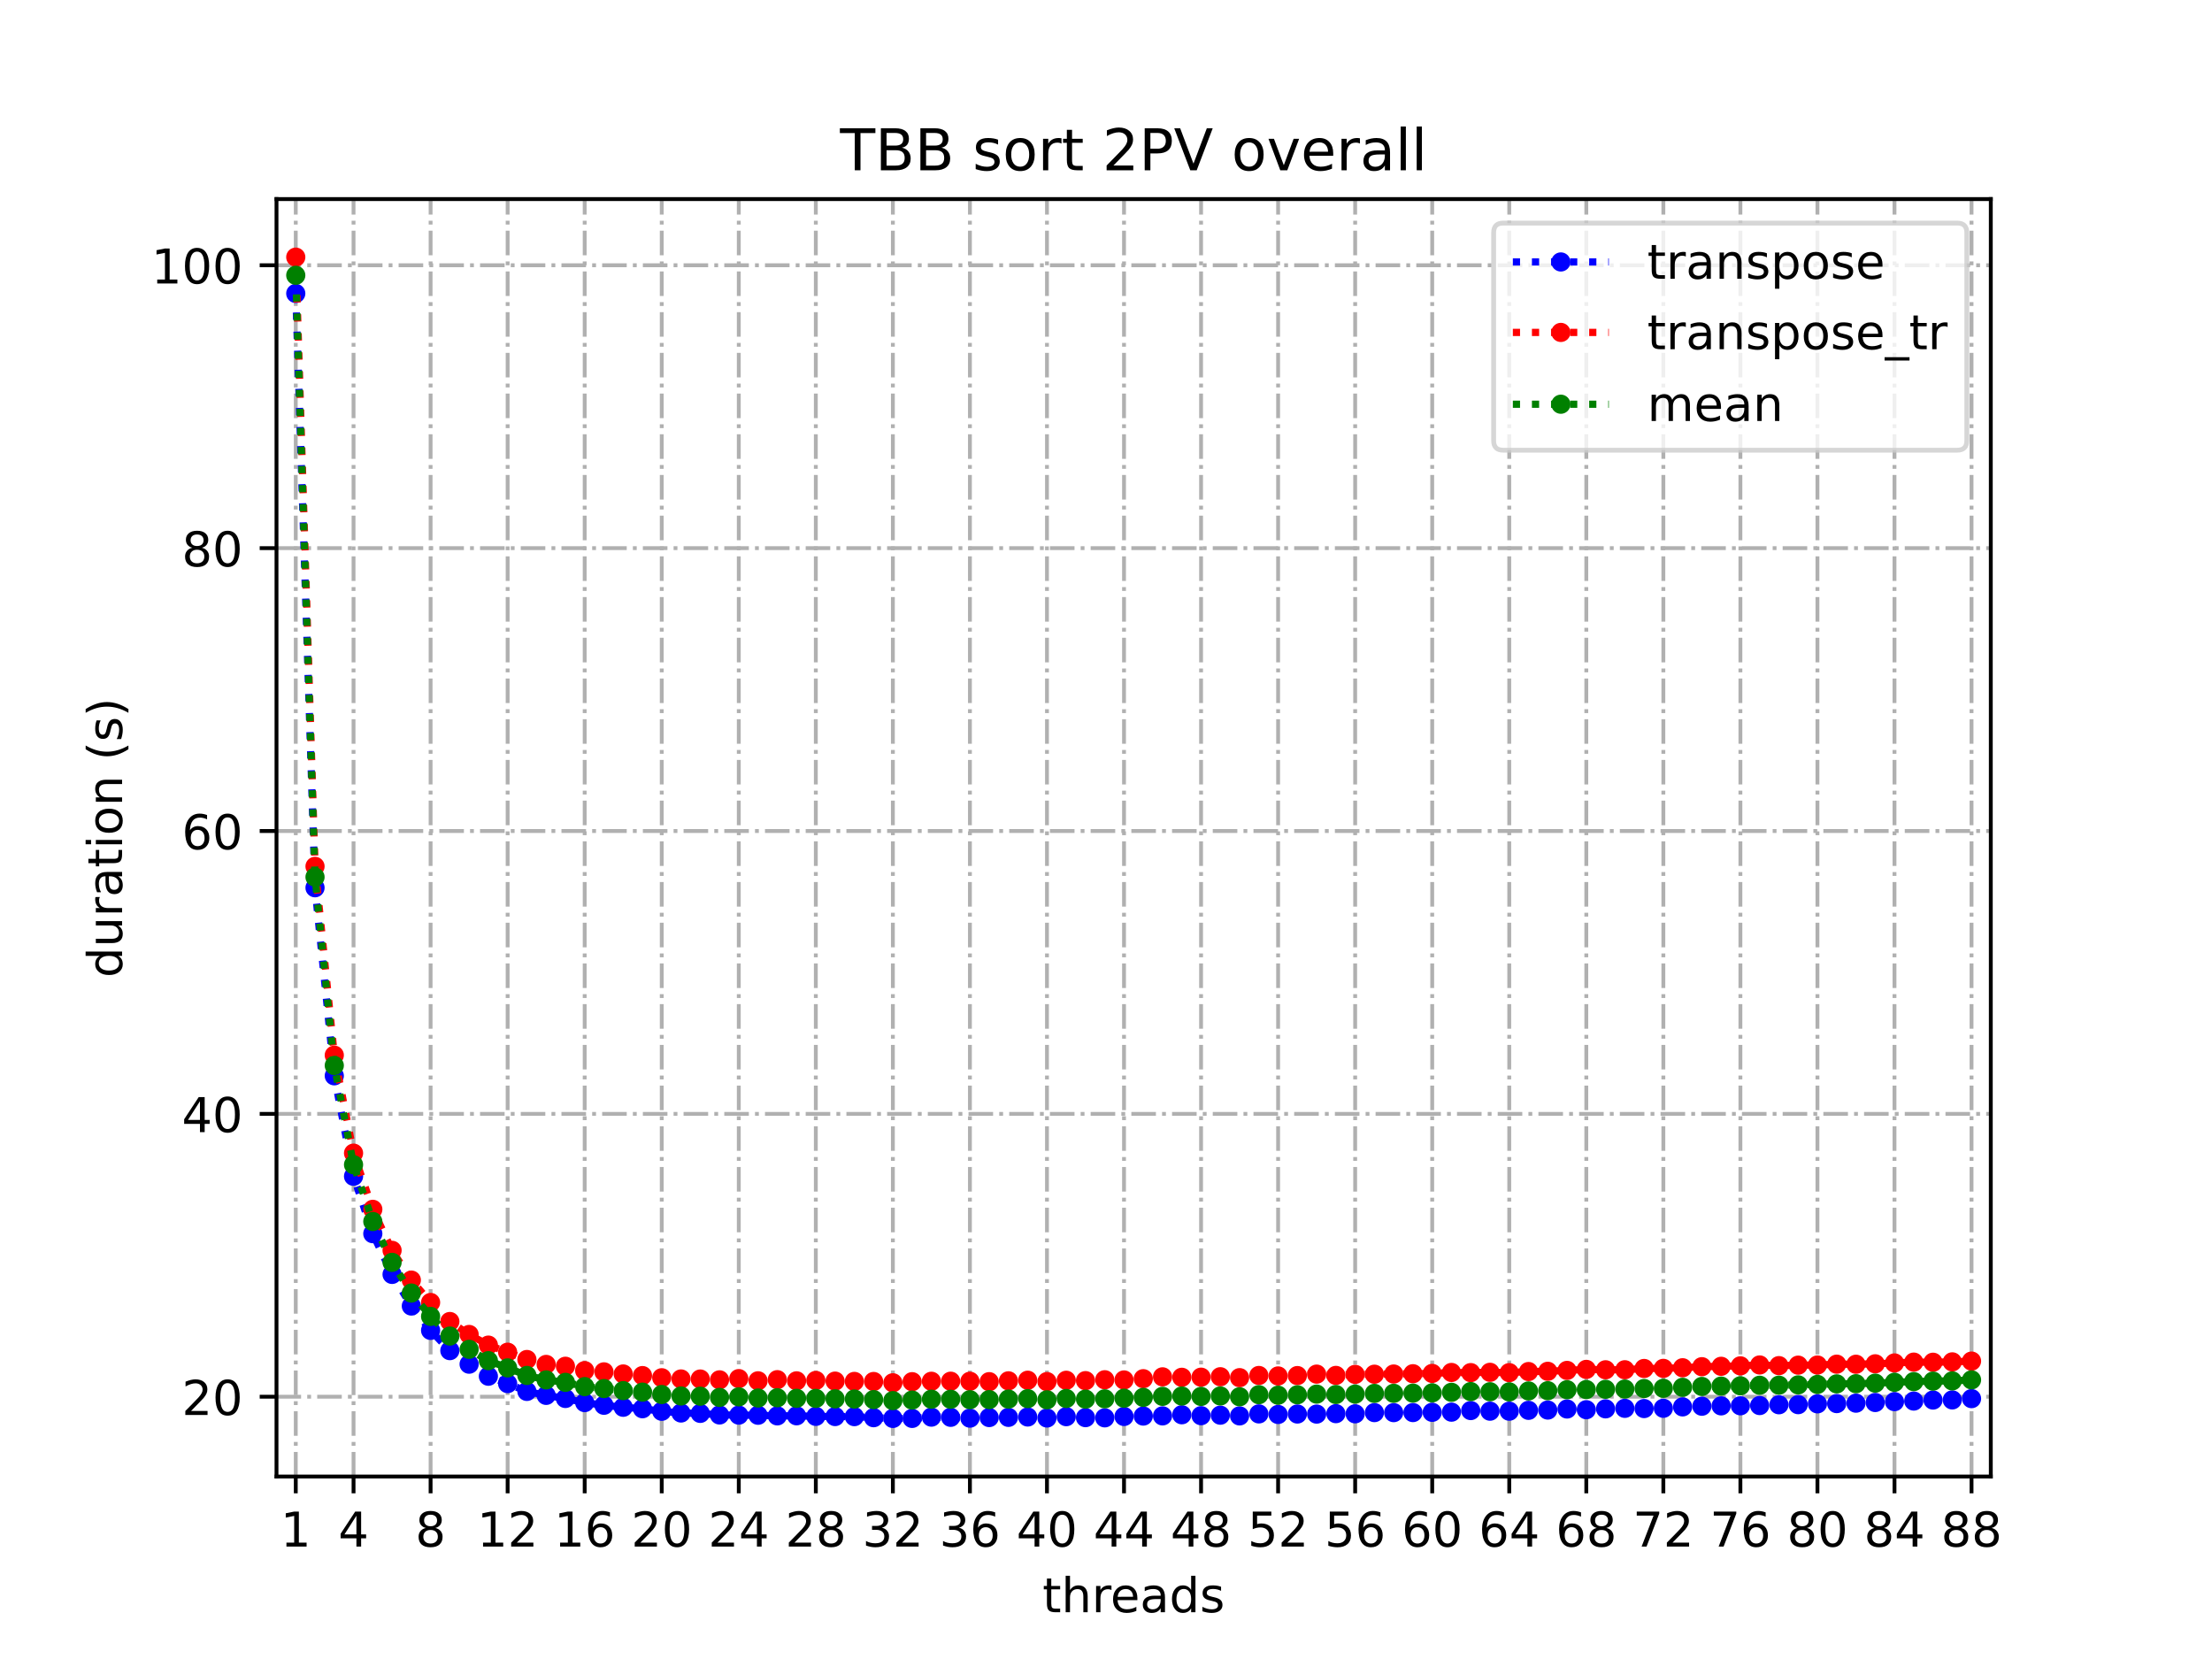 <?xml version="1.0" encoding="utf-8" standalone="no"?>
<!DOCTYPE svg PUBLIC "-//W3C//DTD SVG 1.1//EN"
  "http://www.w3.org/Graphics/SVG/1.1/DTD/svg11.dtd">
<!-- Created with matplotlib (https://matplotlib.org/) -->
<svg height="345.6pt" version="1.1" viewBox="0 0 460.8 345.6" width="460.8pt" xmlns="http://www.w3.org/2000/svg" xmlns:xlink="http://www.w3.org/1999/xlink">
 <defs>
  <style type="text/css">
*{stroke-linecap:butt;stroke-linejoin:round;}
  </style>
 </defs>
 <g id="figure_1">
  <g id="patch_1">
   <path d="M 0 345.6 
L 460.8 345.6 
L 460.8 0 
L 0 0 
z
" style="fill:#ffffff;"/>
  </g>
  <g id="axes_1">
   <g id="patch_2">
    <path d="M 57.6 307.584 
L 414.72 307.584 
L 414.72 41.472 
L 57.6 41.472 
z
" style="fill:#ffffff;"/>
   </g>
   <g id="matplotlib.axis_1">
    <g id="xtick_1">
     <g id="line2d_1">
      <path clip-path="url(#p2e9e84e8aa)" d="M 61.613 307.584 
L 61.613 41.472 
" style="fill:none;stroke:#b0b0b0;stroke-dasharray:5.12,1.28,0.8,1.28;stroke-dashoffset:0;stroke-width:0.8;"/>
     </g>
     <g id="line2d_2">
      <defs>
       <path d="M 0 0 
L 0 3.5 
" id="m004445ddec" style="stroke:#000000;stroke-width:0.8;"/>
      </defs>
      <g>
       <use style="stroke:#000000;stroke-width:0.8;" x="61.613" xlink:href="#m004445ddec" y="307.584"/>
      </g>
     </g>
     <g id="text_1">
      <!-- 1 -->
      <defs>
       <path d="M 12.406 8.297 
L 28.516 8.297 
L 28.516 63.922 
L 10.984 60.406 
L 10.984 69.391 
L 28.422 72.906 
L 38.281 72.906 
L 38.281 8.297 
L 54.391 8.297 
L 54.391 0 
L 12.406 0 
z
" id="DejaVuSans-49"/>
      </defs>
      <g transform="translate(58.431 322.182)scale(0.1 -0.1)">
       <use xlink:href="#DejaVuSans-49"/>
      </g>
     </g>
    </g>
    <g id="xtick_2">
     <g id="line2d_3">
      <path clip-path="url(#p2e9e84e8aa)" d="M 73.65 307.584 
L 73.65 41.472 
" style="fill:none;stroke:#b0b0b0;stroke-dasharray:5.12,1.28,0.8,1.28;stroke-dashoffset:0;stroke-width:0.8;"/>
     </g>
     <g id="line2d_4">
      <g>
       <use style="stroke:#000000;stroke-width:0.8;" x="73.65" xlink:href="#m004445ddec" y="307.584"/>
      </g>
     </g>
     <g id="text_2">
      <!-- 4 -->
      <defs>
       <path d="M 37.797 64.312 
L 12.891 25.391 
L 37.797 25.391 
z
M 35.203 72.906 
L 47.609 72.906 
L 47.609 25.391 
L 58.016 25.391 
L 58.016 17.188 
L 47.609 17.188 
L 47.609 0 
L 37.797 0 
L 37.797 17.188 
L 4.891 17.188 
L 4.891 26.703 
z
" id="DejaVuSans-52"/>
      </defs>
      <g transform="translate(70.469 322.182)scale(0.1 -0.1)">
       <use xlink:href="#DejaVuSans-52"/>
      </g>
     </g>
    </g>
    <g id="xtick_3">
     <g id="line2d_5">
      <path clip-path="url(#p2e9e84e8aa)" d="M 89.701 307.584 
L 89.701 41.472 
" style="fill:none;stroke:#b0b0b0;stroke-dasharray:5.12,1.28,0.8,1.28;stroke-dashoffset:0;stroke-width:0.8;"/>
     </g>
     <g id="line2d_6">
      <g>
       <use style="stroke:#000000;stroke-width:0.8;" x="89.701" xlink:href="#m004445ddec" y="307.584"/>
      </g>
     </g>
     <g id="text_3">
      <!-- 8 -->
      <defs>
       <path d="M 31.781 34.625 
Q 24.75 34.625 20.719 30.859 
Q 16.703 27.094 16.703 20.516 
Q 16.703 13.922 20.719 10.156 
Q 24.75 6.391 31.781 6.391 
Q 38.812 6.391 42.859 10.172 
Q 46.922 13.969 46.922 20.516 
Q 46.922 27.094 42.891 30.859 
Q 38.875 34.625 31.781 34.625 
z
M 21.922 38.812 
Q 15.578 40.375 12.031 44.719 
Q 8.5 49.078 8.5 55.328 
Q 8.5 64.062 14.719 69.141 
Q 20.953 74.219 31.781 74.219 
Q 42.672 74.219 48.875 69.141 
Q 55.078 64.062 55.078 55.328 
Q 55.078 49.078 51.531 44.719 
Q 48 40.375 41.703 38.812 
Q 48.828 37.156 52.797 32.312 
Q 56.781 27.484 56.781 20.516 
Q 56.781 9.906 50.312 4.234 
Q 43.844 -1.422 31.781 -1.422 
Q 19.734 -1.422 13.25 4.234 
Q 6.781 9.906 6.781 20.516 
Q 6.781 27.484 10.781 32.312 
Q 14.797 37.156 21.922 38.812 
z
M 18.312 54.391 
Q 18.312 48.734 21.844 45.562 
Q 25.391 42.391 31.781 42.391 
Q 38.141 42.391 41.719 45.562 
Q 45.312 48.734 45.312 54.391 
Q 45.312 60.062 41.719 63.234 
Q 38.141 66.406 31.781 66.406 
Q 25.391 66.406 21.844 63.234 
Q 18.312 60.062 18.312 54.391 
z
" id="DejaVuSans-56"/>
      </defs>
      <g transform="translate(86.519 322.182)scale(0.1 -0.1)">
       <use xlink:href="#DejaVuSans-56"/>
      </g>
     </g>
    </g>
    <g id="xtick_4">
     <g id="line2d_7">
      <path clip-path="url(#p2e9e84e8aa)" d="M 105.751 307.584 
L 105.751 41.472 
" style="fill:none;stroke:#b0b0b0;stroke-dasharray:5.12,1.28,0.8,1.28;stroke-dashoffset:0;stroke-width:0.8;"/>
     </g>
     <g id="line2d_8">
      <g>
       <use style="stroke:#000000;stroke-width:0.8;" x="105.751" xlink:href="#m004445ddec" y="307.584"/>
      </g>
     </g>
     <g id="text_4">
      <!-- 12 -->
      <defs>
       <path d="M 19.188 8.297 
L 53.609 8.297 
L 53.609 0 
L 7.328 0 
L 7.328 8.297 
Q 12.938 14.109 22.625 23.891 
Q 32.328 33.688 34.812 36.531 
Q 39.547 41.844 41.422 45.531 
Q 43.312 49.219 43.312 52.781 
Q 43.312 58.594 39.234 62.25 
Q 35.156 65.922 28.609 65.922 
Q 23.969 65.922 18.812 64.312 
Q 13.672 62.703 7.812 59.422 
L 7.812 69.391 
Q 13.766 71.781 18.938 73 
Q 24.125 74.219 28.422 74.219 
Q 39.75 74.219 46.484 68.547 
Q 53.219 62.891 53.219 53.422 
Q 53.219 48.922 51.531 44.891 
Q 49.859 40.875 45.406 35.406 
Q 44.188 33.984 37.641 27.219 
Q 31.109 20.453 19.188 8.297 
z
" id="DejaVuSans-50"/>
      </defs>
      <g transform="translate(99.389 322.182)scale(0.1 -0.1)">
       <use xlink:href="#DejaVuSans-49"/>
       <use x="63.623" xlink:href="#DejaVuSans-50"/>
      </g>
     </g>
    </g>
    <g id="xtick_5">
     <g id="line2d_9">
      <path clip-path="url(#p2e9e84e8aa)" d="M 121.801 307.584 
L 121.801 41.472 
" style="fill:none;stroke:#b0b0b0;stroke-dasharray:5.12,1.28,0.8,1.28;stroke-dashoffset:0;stroke-width:0.8;"/>
     </g>
     <g id="line2d_10">
      <g>
       <use style="stroke:#000000;stroke-width:0.8;" x="121.801" xlink:href="#m004445ddec" y="307.584"/>
      </g>
     </g>
     <g id="text_5">
      <!-- 16 -->
      <defs>
       <path d="M 33.016 40.375 
Q 26.375 40.375 22.484 35.828 
Q 18.609 31.297 18.609 23.391 
Q 18.609 15.531 22.484 10.953 
Q 26.375 6.391 33.016 6.391 
Q 39.656 6.391 43.531 10.953 
Q 47.406 15.531 47.406 23.391 
Q 47.406 31.297 43.531 35.828 
Q 39.656 40.375 33.016 40.375 
z
M 52.594 71.297 
L 52.594 62.312 
Q 48.875 64.062 45.094 64.984 
Q 41.312 65.922 37.594 65.922 
Q 27.828 65.922 22.672 59.328 
Q 17.531 52.734 16.797 39.406 
Q 19.672 43.656 24.016 45.922 
Q 28.375 48.188 33.594 48.188 
Q 44.578 48.188 50.953 41.516 
Q 57.328 34.859 57.328 23.391 
Q 57.328 12.156 50.688 5.359 
Q 44.047 -1.422 33.016 -1.422 
Q 20.359 -1.422 13.672 8.266 
Q 6.984 17.969 6.984 36.375 
Q 6.984 53.656 15.188 63.938 
Q 23.391 74.219 37.203 74.219 
Q 40.922 74.219 44.703 73.484 
Q 48.484 72.75 52.594 71.297 
z
" id="DejaVuSans-54"/>
      </defs>
      <g transform="translate(115.439 322.182)scale(0.1 -0.1)">
       <use xlink:href="#DejaVuSans-49"/>
       <use x="63.623" xlink:href="#DejaVuSans-54"/>
      </g>
     </g>
    </g>
    <g id="xtick_6">
     <g id="line2d_11">
      <path clip-path="url(#p2e9e84e8aa)" d="M 137.852 307.584 
L 137.852 41.472 
" style="fill:none;stroke:#b0b0b0;stroke-dasharray:5.12,1.28,0.8,1.28;stroke-dashoffset:0;stroke-width:0.8;"/>
     </g>
     <g id="line2d_12">
      <g>
       <use style="stroke:#000000;stroke-width:0.8;" x="137.852" xlink:href="#m004445ddec" y="307.584"/>
      </g>
     </g>
     <g id="text_6">
      <!-- 20 -->
      <defs>
       <path d="M 31.781 66.406 
Q 24.172 66.406 20.328 58.906 
Q 16.5 51.422 16.5 36.375 
Q 16.5 21.391 20.328 13.891 
Q 24.172 6.391 31.781 6.391 
Q 39.453 6.391 43.281 13.891 
Q 47.125 21.391 47.125 36.375 
Q 47.125 51.422 43.281 58.906 
Q 39.453 66.406 31.781 66.406 
z
M 31.781 74.219 
Q 44.047 74.219 50.516 64.516 
Q 56.984 54.828 56.984 36.375 
Q 56.984 17.969 50.516 8.266 
Q 44.047 -1.422 31.781 -1.422 
Q 19.531 -1.422 13.062 8.266 
Q 6.594 17.969 6.594 36.375 
Q 6.594 54.828 13.062 64.516 
Q 19.531 74.219 31.781 74.219 
z
" id="DejaVuSans-48"/>
      </defs>
      <g transform="translate(131.489 322.182)scale(0.1 -0.1)">
       <use xlink:href="#DejaVuSans-50"/>
       <use x="63.623" xlink:href="#DejaVuSans-48"/>
      </g>
     </g>
    </g>
    <g id="xtick_7">
     <g id="line2d_13">
      <path clip-path="url(#p2e9e84e8aa)" d="M 153.902 307.584 
L 153.902 41.472 
" style="fill:none;stroke:#b0b0b0;stroke-dasharray:5.12,1.28,0.8,1.28;stroke-dashoffset:0;stroke-width:0.8;"/>
     </g>
     <g id="line2d_14">
      <g>
       <use style="stroke:#000000;stroke-width:0.8;" x="153.902" xlink:href="#m004445ddec" y="307.584"/>
      </g>
     </g>
     <g id="text_7">
      <!-- 24 -->
      <g transform="translate(147.54 322.182)scale(0.1 -0.1)">
       <use xlink:href="#DejaVuSans-50"/>
       <use x="63.623" xlink:href="#DejaVuSans-52"/>
      </g>
     </g>
    </g>
    <g id="xtick_8">
     <g id="line2d_15">
      <path clip-path="url(#p2e9e84e8aa)" d="M 169.952 307.584 
L 169.952 41.472 
" style="fill:none;stroke:#b0b0b0;stroke-dasharray:5.12,1.28,0.8,1.28;stroke-dashoffset:0;stroke-width:0.8;"/>
     </g>
     <g id="line2d_16">
      <g>
       <use style="stroke:#000000;stroke-width:0.8;" x="169.952" xlink:href="#m004445ddec" y="307.584"/>
      </g>
     </g>
     <g id="text_8">
      <!-- 28 -->
      <g transform="translate(163.59 322.182)scale(0.1 -0.1)">
       <use xlink:href="#DejaVuSans-50"/>
       <use x="63.623" xlink:href="#DejaVuSans-56"/>
      </g>
     </g>
    </g>
    <g id="xtick_9">
     <g id="line2d_17">
      <path clip-path="url(#p2e9e84e8aa)" d="M 186.003 307.584 
L 186.003 41.472 
" style="fill:none;stroke:#b0b0b0;stroke-dasharray:5.12,1.28,0.8,1.28;stroke-dashoffset:0;stroke-width:0.8;"/>
     </g>
     <g id="line2d_18">
      <g>
       <use style="stroke:#000000;stroke-width:0.8;" x="186.003" xlink:href="#m004445ddec" y="307.584"/>
      </g>
     </g>
     <g id="text_9">
      <!-- 32 -->
      <defs>
       <path d="M 40.578 39.312 
Q 47.656 37.797 51.625 33 
Q 55.609 28.219 55.609 21.188 
Q 55.609 10.406 48.188 4.484 
Q 40.766 -1.422 27.094 -1.422 
Q 22.516 -1.422 17.656 -0.516 
Q 12.797 0.391 7.625 2.203 
L 7.625 11.719 
Q 11.719 9.328 16.594 8.109 
Q 21.484 6.891 26.812 6.891 
Q 36.078 6.891 40.938 10.547 
Q 45.797 14.203 45.797 21.188 
Q 45.797 27.641 41.281 31.266 
Q 36.766 34.906 28.719 34.906 
L 20.219 34.906 
L 20.219 43.016 
L 29.109 43.016 
Q 36.375 43.016 40.234 45.922 
Q 44.094 48.828 44.094 54.297 
Q 44.094 59.906 40.109 62.906 
Q 36.141 65.922 28.719 65.922 
Q 24.656 65.922 20.016 65.031 
Q 15.375 64.156 9.812 62.312 
L 9.812 71.094 
Q 15.438 72.656 20.344 73.438 
Q 25.25 74.219 29.594 74.219 
Q 40.828 74.219 47.359 69.109 
Q 53.906 64.016 53.906 55.328 
Q 53.906 49.266 50.438 45.094 
Q 46.969 40.922 40.578 39.312 
z
" id="DejaVuSans-51"/>
      </defs>
      <g transform="translate(179.64 322.182)scale(0.1 -0.1)">
       <use xlink:href="#DejaVuSans-51"/>
       <use x="63.623" xlink:href="#DejaVuSans-50"/>
      </g>
     </g>
    </g>
    <g id="xtick_10">
     <g id="line2d_19">
      <path clip-path="url(#p2e9e84e8aa)" d="M 202.053 307.584 
L 202.053 41.472 
" style="fill:none;stroke:#b0b0b0;stroke-dasharray:5.12,1.28,0.8,1.28;stroke-dashoffset:0;stroke-width:0.8;"/>
     </g>
     <g id="line2d_20">
      <g>
       <use style="stroke:#000000;stroke-width:0.8;" x="202.053" xlink:href="#m004445ddec" y="307.584"/>
      </g>
     </g>
     <g id="text_10">
      <!-- 36 -->
      <g transform="translate(195.691 322.182)scale(0.1 -0.1)">
       <use xlink:href="#DejaVuSans-51"/>
       <use x="63.623" xlink:href="#DejaVuSans-54"/>
      </g>
     </g>
    </g>
    <g id="xtick_11">
     <g id="line2d_21">
      <path clip-path="url(#p2e9e84e8aa)" d="M 218.103 307.584 
L 218.103 41.472 
" style="fill:none;stroke:#b0b0b0;stroke-dasharray:5.12,1.28,0.8,1.28;stroke-dashoffset:0;stroke-width:0.8;"/>
     </g>
     <g id="line2d_22">
      <g>
       <use style="stroke:#000000;stroke-width:0.8;" x="218.103" xlink:href="#m004445ddec" y="307.584"/>
      </g>
     </g>
     <g id="text_11">
      <!-- 40 -->
      <g transform="translate(211.741 322.182)scale(0.1 -0.1)">
       <use xlink:href="#DejaVuSans-52"/>
       <use x="63.623" xlink:href="#DejaVuSans-48"/>
      </g>
     </g>
    </g>
    <g id="xtick_12">
     <g id="line2d_23">
      <path clip-path="url(#p2e9e84e8aa)" d="M 234.154 307.584 
L 234.154 41.472 
" style="fill:none;stroke:#b0b0b0;stroke-dasharray:5.12,1.28,0.8,1.28;stroke-dashoffset:0;stroke-width:0.8;"/>
     </g>
     <g id="line2d_24">
      <g>
       <use style="stroke:#000000;stroke-width:0.8;" x="234.154" xlink:href="#m004445ddec" y="307.584"/>
      </g>
     </g>
     <g id="text_12">
      <!-- 44 -->
      <g transform="translate(227.791 322.182)scale(0.1 -0.1)">
       <use xlink:href="#DejaVuSans-52"/>
       <use x="63.623" xlink:href="#DejaVuSans-52"/>
      </g>
     </g>
    </g>
    <g id="xtick_13">
     <g id="line2d_25">
      <path clip-path="url(#p2e9e84e8aa)" d="M 250.204 307.584 
L 250.204 41.472 
" style="fill:none;stroke:#b0b0b0;stroke-dasharray:5.12,1.28,0.8,1.28;stroke-dashoffset:0;stroke-width:0.8;"/>
     </g>
     <g id="line2d_26">
      <g>
       <use style="stroke:#000000;stroke-width:0.8;" x="250.204" xlink:href="#m004445ddec" y="307.584"/>
      </g>
     </g>
     <g id="text_13">
      <!-- 48 -->
      <g transform="translate(243.842 322.182)scale(0.1 -0.1)">
       <use xlink:href="#DejaVuSans-52"/>
       <use x="63.623" xlink:href="#DejaVuSans-56"/>
      </g>
     </g>
    </g>
    <g id="xtick_14">
     <g id="line2d_27">
      <path clip-path="url(#p2e9e84e8aa)" d="M 266.254 307.584 
L 266.254 41.472 
" style="fill:none;stroke:#b0b0b0;stroke-dasharray:5.12,1.28,0.8,1.28;stroke-dashoffset:0;stroke-width:0.8;"/>
     </g>
     <g id="line2d_28">
      <g>
       <use style="stroke:#000000;stroke-width:0.8;" x="266.254" xlink:href="#m004445ddec" y="307.584"/>
      </g>
     </g>
     <g id="text_14">
      <!-- 52 -->
      <defs>
       <path d="M 10.797 72.906 
L 49.516 72.906 
L 49.516 64.594 
L 19.828 64.594 
L 19.828 46.734 
Q 21.969 47.469 24.109 47.828 
Q 26.266 48.188 28.422 48.188 
Q 40.625 48.188 47.75 41.5 
Q 54.891 34.812 54.891 23.391 
Q 54.891 11.625 47.562 5.094 
Q 40.234 -1.422 26.906 -1.422 
Q 22.312 -1.422 17.547 -0.641 
Q 12.797 0.141 7.719 1.703 
L 7.719 11.625 
Q 12.109 9.234 16.797 8.062 
Q 21.484 6.891 26.703 6.891 
Q 35.156 6.891 40.078 11.328 
Q 45.016 15.766 45.016 23.391 
Q 45.016 31 40.078 35.438 
Q 35.156 39.891 26.703 39.891 
Q 22.75 39.891 18.812 39.016 
Q 14.891 38.141 10.797 36.281 
z
" id="DejaVuSans-53"/>
      </defs>
      <g transform="translate(259.892 322.182)scale(0.1 -0.1)">
       <use xlink:href="#DejaVuSans-53"/>
       <use x="63.623" xlink:href="#DejaVuSans-50"/>
      </g>
     </g>
    </g>
    <g id="xtick_15">
     <g id="line2d_29">
      <path clip-path="url(#p2e9e84e8aa)" d="M 282.305 307.584 
L 282.305 41.472 
" style="fill:none;stroke:#b0b0b0;stroke-dasharray:5.12,1.28,0.8,1.28;stroke-dashoffset:0;stroke-width:0.8;"/>
     </g>
     <g id="line2d_30">
      <g>
       <use style="stroke:#000000;stroke-width:0.8;" x="282.305" xlink:href="#m004445ddec" y="307.584"/>
      </g>
     </g>
     <g id="text_15">
      <!-- 56 -->
      <g transform="translate(275.942 322.182)scale(0.1 -0.1)">
       <use xlink:href="#DejaVuSans-53"/>
       <use x="63.623" xlink:href="#DejaVuSans-54"/>
      </g>
     </g>
    </g>
    <g id="xtick_16">
     <g id="line2d_31">
      <path clip-path="url(#p2e9e84e8aa)" d="M 298.355 307.584 
L 298.355 41.472 
" style="fill:none;stroke:#b0b0b0;stroke-dasharray:5.12,1.28,0.8,1.28;stroke-dashoffset:0;stroke-width:0.8;"/>
     </g>
     <g id="line2d_32">
      <g>
       <use style="stroke:#000000;stroke-width:0.8;" x="298.355" xlink:href="#m004445ddec" y="307.584"/>
      </g>
     </g>
     <g id="text_16">
      <!-- 60 -->
      <g transform="translate(291.993 322.182)scale(0.1 -0.1)">
       <use xlink:href="#DejaVuSans-54"/>
       <use x="63.623" xlink:href="#DejaVuSans-48"/>
      </g>
     </g>
    </g>
    <g id="xtick_17">
     <g id="line2d_33">
      <path clip-path="url(#p2e9e84e8aa)" d="M 314.405 307.584 
L 314.405 41.472 
" style="fill:none;stroke:#b0b0b0;stroke-dasharray:5.12,1.28,0.8,1.28;stroke-dashoffset:0;stroke-width:0.8;"/>
     </g>
     <g id="line2d_34">
      <g>
       <use style="stroke:#000000;stroke-width:0.8;" x="314.405" xlink:href="#m004445ddec" y="307.584"/>
      </g>
     </g>
     <g id="text_17">
      <!-- 64 -->
      <g transform="translate(308.043 322.182)scale(0.1 -0.1)">
       <use xlink:href="#DejaVuSans-54"/>
       <use x="63.623" xlink:href="#DejaVuSans-52"/>
      </g>
     </g>
    </g>
    <g id="xtick_18">
     <g id="line2d_35">
      <path clip-path="url(#p2e9e84e8aa)" d="M 330.456 307.584 
L 330.456 41.472 
" style="fill:none;stroke:#b0b0b0;stroke-dasharray:5.12,1.28,0.8,1.28;stroke-dashoffset:0;stroke-width:0.8;"/>
     </g>
     <g id="line2d_36">
      <g>
       <use style="stroke:#000000;stroke-width:0.8;" x="330.456" xlink:href="#m004445ddec" y="307.584"/>
      </g>
     </g>
     <g id="text_18">
      <!-- 68 -->
      <g transform="translate(324.093 322.182)scale(0.1 -0.1)">
       <use xlink:href="#DejaVuSans-54"/>
       <use x="63.623" xlink:href="#DejaVuSans-56"/>
      </g>
     </g>
    </g>
    <g id="xtick_19">
     <g id="line2d_37">
      <path clip-path="url(#p2e9e84e8aa)" d="M 346.506 307.584 
L 346.506 41.472 
" style="fill:none;stroke:#b0b0b0;stroke-dasharray:5.12,1.28,0.8,1.28;stroke-dashoffset:0;stroke-width:0.8;"/>
     </g>
     <g id="line2d_38">
      <g>
       <use style="stroke:#000000;stroke-width:0.8;" x="346.506" xlink:href="#m004445ddec" y="307.584"/>
      </g>
     </g>
     <g id="text_19">
      <!-- 72 -->
      <defs>
       <path d="M 8.203 72.906 
L 55.078 72.906 
L 55.078 68.703 
L 28.609 0 
L 18.312 0 
L 43.219 64.594 
L 8.203 64.594 
z
" id="DejaVuSans-55"/>
      </defs>
      <g transform="translate(340.144 322.182)scale(0.1 -0.1)">
       <use xlink:href="#DejaVuSans-55"/>
       <use x="63.623" xlink:href="#DejaVuSans-50"/>
      </g>
     </g>
    </g>
    <g id="xtick_20">
     <g id="line2d_39">
      <path clip-path="url(#p2e9e84e8aa)" d="M 362.556 307.584 
L 362.556 41.472 
" style="fill:none;stroke:#b0b0b0;stroke-dasharray:5.12,1.28,0.8,1.28;stroke-dashoffset:0;stroke-width:0.8;"/>
     </g>
     <g id="line2d_40">
      <g>
       <use style="stroke:#000000;stroke-width:0.8;" x="362.556" xlink:href="#m004445ddec" y="307.584"/>
      </g>
     </g>
     <g id="text_20">
      <!-- 76 -->
      <g transform="translate(356.194 322.182)scale(0.1 -0.1)">
       <use xlink:href="#DejaVuSans-55"/>
       <use x="63.623" xlink:href="#DejaVuSans-54"/>
      </g>
     </g>
    </g>
    <g id="xtick_21">
     <g id="line2d_41">
      <path clip-path="url(#p2e9e84e8aa)" d="M 378.607 307.584 
L 378.607 41.472 
" style="fill:none;stroke:#b0b0b0;stroke-dasharray:5.12,1.28,0.8,1.28;stroke-dashoffset:0;stroke-width:0.8;"/>
     </g>
     <g id="line2d_42">
      <g>
       <use style="stroke:#000000;stroke-width:0.8;" x="378.607" xlink:href="#m004445ddec" y="307.584"/>
      </g>
     </g>
     <g id="text_21">
      <!-- 80 -->
      <g transform="translate(372.244 322.182)scale(0.1 -0.1)">
       <use xlink:href="#DejaVuSans-56"/>
       <use x="63.623" xlink:href="#DejaVuSans-48"/>
      </g>
     </g>
    </g>
    <g id="xtick_22">
     <g id="line2d_43">
      <path clip-path="url(#p2e9e84e8aa)" d="M 394.657 307.584 
L 394.657 41.472 
" style="fill:none;stroke:#b0b0b0;stroke-dasharray:5.12,1.28,0.8,1.28;stroke-dashoffset:0;stroke-width:0.8;"/>
     </g>
     <g id="line2d_44">
      <g>
       <use style="stroke:#000000;stroke-width:0.8;" x="394.657" xlink:href="#m004445ddec" y="307.584"/>
      </g>
     </g>
     <g id="text_22">
      <!-- 84 -->
      <g transform="translate(388.295 322.182)scale(0.1 -0.1)">
       <use xlink:href="#DejaVuSans-56"/>
       <use x="63.623" xlink:href="#DejaVuSans-52"/>
      </g>
     </g>
    </g>
    <g id="xtick_23">
     <g id="line2d_45">
      <path clip-path="url(#p2e9e84e8aa)" d="M 410.707 307.584 
L 410.707 41.472 
" style="fill:none;stroke:#b0b0b0;stroke-dasharray:5.12,1.28,0.8,1.28;stroke-dashoffset:0;stroke-width:0.8;"/>
     </g>
     <g id="line2d_46">
      <g>
       <use style="stroke:#000000;stroke-width:0.8;" x="410.707" xlink:href="#m004445ddec" y="307.584"/>
      </g>
     </g>
     <g id="text_23">
      <!-- 88 -->
      <g transform="translate(404.345 322.182)scale(0.1 -0.1)">
       <use xlink:href="#DejaVuSans-56"/>
       <use x="63.623" xlink:href="#DejaVuSans-56"/>
      </g>
     </g>
    </g>
    <g id="text_24">
     <!-- threads -->
     <defs>
      <path d="M 18.312 70.219 
L 18.312 54.688 
L 36.812 54.688 
L 36.812 47.703 
L 18.312 47.703 
L 18.312 18.016 
Q 18.312 11.328 20.141 9.422 
Q 21.969 7.516 27.594 7.516 
L 36.812 7.516 
L 36.812 0 
L 27.594 0 
Q 17.188 0 13.234 3.875 
Q 9.281 7.766 9.281 18.016 
L 9.281 47.703 
L 2.688 47.703 
L 2.688 54.688 
L 9.281 54.688 
L 9.281 70.219 
z
" id="DejaVuSans-116"/>
      <path d="M 54.891 33.016 
L 54.891 0 
L 45.906 0 
L 45.906 32.719 
Q 45.906 40.484 42.875 44.328 
Q 39.844 48.188 33.797 48.188 
Q 26.516 48.188 22.312 43.547 
Q 18.109 38.922 18.109 30.906 
L 18.109 0 
L 9.078 0 
L 9.078 75.984 
L 18.109 75.984 
L 18.109 46.188 
Q 21.344 51.125 25.703 53.562 
Q 30.078 56 35.797 56 
Q 45.219 56 50.047 50.172 
Q 54.891 44.344 54.891 33.016 
z
" id="DejaVuSans-104"/>
      <path d="M 41.109 46.297 
Q 39.594 47.172 37.812 47.578 
Q 36.031 48 33.891 48 
Q 26.266 48 22.188 43.047 
Q 18.109 38.094 18.109 28.812 
L 18.109 0 
L 9.078 0 
L 9.078 54.688 
L 18.109 54.688 
L 18.109 46.188 
Q 20.953 51.172 25.484 53.578 
Q 30.031 56 36.531 56 
Q 37.453 56 38.578 55.875 
Q 39.703 55.766 41.062 55.516 
z
" id="DejaVuSans-114"/>
      <path d="M 56.203 29.594 
L 56.203 25.203 
L 14.891 25.203 
Q 15.484 15.922 20.484 11.062 
Q 25.484 6.203 34.422 6.203 
Q 39.594 6.203 44.453 7.469 
Q 49.312 8.734 54.109 11.281 
L 54.109 2.781 
Q 49.266 0.734 44.188 -0.344 
Q 39.109 -1.422 33.891 -1.422 
Q 20.797 -1.422 13.156 6.188 
Q 5.516 13.812 5.516 26.812 
Q 5.516 40.234 12.766 48.109 
Q 20.016 56 32.328 56 
Q 43.359 56 49.781 48.891 
Q 56.203 41.797 56.203 29.594 
z
M 47.219 32.234 
Q 47.125 39.594 43.094 43.984 
Q 39.062 48.391 32.422 48.391 
Q 24.906 48.391 20.391 44.141 
Q 15.875 39.891 15.188 32.172 
z
" id="DejaVuSans-101"/>
      <path d="M 34.281 27.484 
Q 23.391 27.484 19.188 25 
Q 14.984 22.516 14.984 16.5 
Q 14.984 11.719 18.141 8.906 
Q 21.297 6.109 26.703 6.109 
Q 34.188 6.109 38.703 11.406 
Q 43.219 16.703 43.219 25.484 
L 43.219 27.484 
z
M 52.203 31.203 
L 52.203 0 
L 43.219 0 
L 43.219 8.297 
Q 40.141 3.328 35.547 0.953 
Q 30.953 -1.422 24.312 -1.422 
Q 15.922 -1.422 10.953 3.297 
Q 6 8.016 6 15.922 
Q 6 25.141 12.172 29.828 
Q 18.359 34.516 30.609 34.516 
L 43.219 34.516 
L 43.219 35.406 
Q 43.219 41.609 39.141 45 
Q 35.062 48.391 27.688 48.391 
Q 23 48.391 18.547 47.266 
Q 14.109 46.141 10.016 43.891 
L 10.016 52.203 
Q 14.938 54.109 19.578 55.047 
Q 24.219 56 28.609 56 
Q 40.484 56 46.344 49.844 
Q 52.203 43.703 52.203 31.203 
z
" id="DejaVuSans-97"/>
      <path d="M 45.406 46.391 
L 45.406 75.984 
L 54.391 75.984 
L 54.391 0 
L 45.406 0 
L 45.406 8.203 
Q 42.578 3.328 38.25 0.953 
Q 33.938 -1.422 27.875 -1.422 
Q 17.969 -1.422 11.734 6.484 
Q 5.516 14.406 5.516 27.297 
Q 5.516 40.188 11.734 48.094 
Q 17.969 56 27.875 56 
Q 33.938 56 38.25 53.625 
Q 42.578 51.266 45.406 46.391 
z
M 14.797 27.297 
Q 14.797 17.391 18.875 11.75 
Q 22.953 6.109 30.078 6.109 
Q 37.203 6.109 41.297 11.75 
Q 45.406 17.391 45.406 27.297 
Q 45.406 37.203 41.297 42.844 
Q 37.203 48.484 30.078 48.484 
Q 22.953 48.484 18.875 42.844 
Q 14.797 37.203 14.797 27.297 
z
" id="DejaVuSans-100"/>
      <path d="M 44.281 53.078 
L 44.281 44.578 
Q 40.484 46.531 36.375 47.5 
Q 32.281 48.484 27.875 48.484 
Q 21.188 48.484 17.844 46.438 
Q 14.5 44.391 14.5 40.281 
Q 14.5 37.156 16.891 35.375 
Q 19.281 33.594 26.516 31.984 
L 29.594 31.297 
Q 39.156 29.25 43.188 25.516 
Q 47.219 21.781 47.219 15.094 
Q 47.219 7.469 41.188 3.016 
Q 35.156 -1.422 24.609 -1.422 
Q 20.219 -1.422 15.453 -0.562 
Q 10.688 0.297 5.422 2 
L 5.422 11.281 
Q 10.406 8.688 15.234 7.391 
Q 20.062 6.109 24.812 6.109 
Q 31.156 6.109 34.562 8.281 
Q 37.984 10.453 37.984 14.406 
Q 37.984 18.062 35.516 20.016 
Q 33.062 21.969 24.703 23.781 
L 21.578 24.516 
Q 13.234 26.266 9.516 29.906 
Q 5.812 33.547 5.812 39.891 
Q 5.812 47.609 11.281 51.797 
Q 16.75 56 26.812 56 
Q 31.781 56 36.172 55.266 
Q 40.578 54.547 44.281 53.078 
z
" id="DejaVuSans-115"/>
     </defs>
     <g transform="translate(217.169 335.861)scale(0.1 -0.1)">
      <use xlink:href="#DejaVuSans-116"/>
      <use x="39.209" xlink:href="#DejaVuSans-104"/>
      <use x="102.588" xlink:href="#DejaVuSans-114"/>
      <use x="141.451" xlink:href="#DejaVuSans-101"/>
      <use x="202.975" xlink:href="#DejaVuSans-97"/>
      <use x="264.254" xlink:href="#DejaVuSans-100"/>
      <use x="327.73" xlink:href="#DejaVuSans-115"/>
     </g>
    </g>
   </g>
   <g id="matplotlib.axis_2">
    <g id="ytick_1">
     <g id="line2d_47">
      <path clip-path="url(#p2e9e84e8aa)" d="M 57.6 290.965 
L 414.72 290.965 
" style="fill:none;stroke:#b0b0b0;stroke-dasharray:5.12,1.28,0.8,1.28;stroke-dashoffset:0;stroke-width:0.8;"/>
     </g>
     <g id="line2d_48">
      <defs>
       <path d="M 0 0 
L -3.5 0 
" id="m54e2093a80" style="stroke:#000000;stroke-width:0.8;"/>
      </defs>
      <g>
       <use style="stroke:#000000;stroke-width:0.8;" x="57.6" xlink:href="#m54e2093a80" y="290.965"/>
      </g>
     </g>
     <g id="text_25">
      <!-- 20 -->
      <g transform="translate(37.875 294.765)scale(0.1 -0.1)">
       <use xlink:href="#DejaVuSans-50"/>
       <use x="63.623" xlink:href="#DejaVuSans-48"/>
      </g>
     </g>
    </g>
    <g id="ytick_2">
     <g id="line2d_49">
      <path clip-path="url(#p2e9e84e8aa)" d="M 57.6 232.039 
L 414.72 232.039 
" style="fill:none;stroke:#b0b0b0;stroke-dasharray:5.12,1.28,0.8,1.28;stroke-dashoffset:0;stroke-width:0.8;"/>
     </g>
     <g id="line2d_50">
      <g>
       <use style="stroke:#000000;stroke-width:0.8;" x="57.6" xlink:href="#m54e2093a80" y="232.039"/>
      </g>
     </g>
     <g id="text_26">
      <!-- 40 -->
      <g transform="translate(37.875 235.838)scale(0.1 -0.1)">
       <use xlink:href="#DejaVuSans-52"/>
       <use x="63.623" xlink:href="#DejaVuSans-48"/>
      </g>
     </g>
    </g>
    <g id="ytick_3">
     <g id="line2d_51">
      <path clip-path="url(#p2e9e84e8aa)" d="M 57.6 173.113 
L 414.72 173.113 
" style="fill:none;stroke:#b0b0b0;stroke-dasharray:5.12,1.28,0.8,1.28;stroke-dashoffset:0;stroke-width:0.8;"/>
     </g>
     <g id="line2d_52">
      <g>
       <use style="stroke:#000000;stroke-width:0.8;" x="57.6" xlink:href="#m54e2093a80" y="173.113"/>
      </g>
     </g>
     <g id="text_27">
      <!-- 60 -->
      <g transform="translate(37.875 176.912)scale(0.1 -0.1)">
       <use xlink:href="#DejaVuSans-54"/>
       <use x="63.623" xlink:href="#DejaVuSans-48"/>
      </g>
     </g>
    </g>
    <g id="ytick_4">
     <g id="line2d_53">
      <path clip-path="url(#p2e9e84e8aa)" d="M 57.6 114.186 
L 414.72 114.186 
" style="fill:none;stroke:#b0b0b0;stroke-dasharray:5.12,1.28,0.8,1.28;stroke-dashoffset:0;stroke-width:0.8;"/>
     </g>
     <g id="line2d_54">
      <g>
       <use style="stroke:#000000;stroke-width:0.8;" x="57.6" xlink:href="#m54e2093a80" y="114.186"/>
      </g>
     </g>
     <g id="text_28">
      <!-- 80 -->
      <g transform="translate(37.875 117.986)scale(0.1 -0.1)">
       <use xlink:href="#DejaVuSans-56"/>
       <use x="63.623" xlink:href="#DejaVuSans-48"/>
      </g>
     </g>
    </g>
    <g id="ytick_5">
     <g id="line2d_55">
      <path clip-path="url(#p2e9e84e8aa)" d="M 57.6 55.26 
L 414.72 55.26 
" style="fill:none;stroke:#b0b0b0;stroke-dasharray:5.12,1.28,0.8,1.28;stroke-dashoffset:0;stroke-width:0.8;"/>
     </g>
     <g id="line2d_56">
      <g>
       <use style="stroke:#000000;stroke-width:0.8;" x="57.6" xlink:href="#m54e2093a80" y="55.26"/>
      </g>
     </g>
     <g id="text_29">
      <!-- 100 -->
      <g transform="translate(31.512 59.059)scale(0.1 -0.1)">
       <use xlink:href="#DejaVuSans-49"/>
       <use x="63.623" xlink:href="#DejaVuSans-48"/>
       <use x="127.246" xlink:href="#DejaVuSans-48"/>
      </g>
     </g>
    </g>
    <g id="text_30">
     <!-- duration (s) -->
     <defs>
      <path d="M 8.5 21.578 
L 8.5 54.688 
L 17.484 54.688 
L 17.484 21.922 
Q 17.484 14.156 20.5 10.266 
Q 23.531 6.391 29.594 6.391 
Q 36.859 6.391 41.078 11.031 
Q 45.312 15.672 45.312 23.688 
L 45.312 54.688 
L 54.297 54.688 
L 54.297 0 
L 45.312 0 
L 45.312 8.406 
Q 42.047 3.422 37.719 1 
Q 33.406 -1.422 27.688 -1.422 
Q 18.266 -1.422 13.375 4.438 
Q 8.5 10.297 8.5 21.578 
z
M 31.109 56 
z
" id="DejaVuSans-117"/>
      <path d="M 9.422 54.688 
L 18.406 54.688 
L 18.406 0 
L 9.422 0 
z
M 9.422 75.984 
L 18.406 75.984 
L 18.406 64.594 
L 9.422 64.594 
z
" id="DejaVuSans-105"/>
      <path d="M 30.609 48.391 
Q 23.391 48.391 19.188 42.75 
Q 14.984 37.109 14.984 27.297 
Q 14.984 17.484 19.156 11.844 
Q 23.344 6.203 30.609 6.203 
Q 37.797 6.203 41.984 11.859 
Q 46.188 17.531 46.188 27.297 
Q 46.188 37.016 41.984 42.703 
Q 37.797 48.391 30.609 48.391 
z
M 30.609 56 
Q 42.328 56 49.016 48.375 
Q 55.719 40.766 55.719 27.297 
Q 55.719 13.875 49.016 6.219 
Q 42.328 -1.422 30.609 -1.422 
Q 18.844 -1.422 12.172 6.219 
Q 5.516 13.875 5.516 27.297 
Q 5.516 40.766 12.172 48.375 
Q 18.844 56 30.609 56 
z
" id="DejaVuSans-111"/>
      <path d="M 54.891 33.016 
L 54.891 0 
L 45.906 0 
L 45.906 32.719 
Q 45.906 40.484 42.875 44.328 
Q 39.844 48.188 33.797 48.188 
Q 26.516 48.188 22.312 43.547 
Q 18.109 38.922 18.109 30.906 
L 18.109 0 
L 9.078 0 
L 9.078 54.688 
L 18.109 54.688 
L 18.109 46.188 
Q 21.344 51.125 25.703 53.562 
Q 30.078 56 35.797 56 
Q 45.219 56 50.047 50.172 
Q 54.891 44.344 54.891 33.016 
z
" id="DejaVuSans-110"/>
      <path id="DejaVuSans-32"/>
      <path d="M 31 75.875 
Q 24.469 64.656 21.281 53.656 
Q 18.109 42.672 18.109 31.391 
Q 18.109 20.125 21.312 9.062 
Q 24.516 -2 31 -13.188 
L 23.188 -13.188 
Q 15.875 -1.703 12.234 9.375 
Q 8.594 20.453 8.594 31.391 
Q 8.594 42.281 12.203 53.312 
Q 15.828 64.359 23.188 75.875 
z
" id="DejaVuSans-40"/>
      <path d="M 8.016 75.875 
L 15.828 75.875 
Q 23.141 64.359 26.781 53.312 
Q 30.422 42.281 30.422 31.391 
Q 30.422 20.453 26.781 9.375 
Q 23.141 -1.703 15.828 -13.188 
L 8.016 -13.188 
Q 14.5 -2 17.703 9.062 
Q 20.906 20.125 20.906 31.391 
Q 20.906 42.672 17.703 53.656 
Q 14.5 64.656 8.016 75.875 
z
" id="DejaVuSans-41"/>
     </defs>
     <g transform="translate(25.433 203.663)rotate(-90)scale(0.1 -0.1)">
      <use xlink:href="#DejaVuSans-100"/>
      <use x="63.477" xlink:href="#DejaVuSans-117"/>
      <use x="126.855" xlink:href="#DejaVuSans-114"/>
      <use x="167.969" xlink:href="#DejaVuSans-97"/>
      <use x="229.248" xlink:href="#DejaVuSans-116"/>
      <use x="268.457" xlink:href="#DejaVuSans-105"/>
      <use x="296.24" xlink:href="#DejaVuSans-111"/>
      <use x="357.422" xlink:href="#DejaVuSans-110"/>
      <use x="420.801" xlink:href="#DejaVuSans-32"/>
      <use x="452.588" xlink:href="#DejaVuSans-40"/>
      <use x="491.602" xlink:href="#DejaVuSans-115"/>
      <use x="543.701" xlink:href="#DejaVuSans-41"/>
     </g>
    </g>
   </g>
   <g id="line2d_57">
    <path clip-path="url(#p2e9e84e8aa)" d="M 61.613 61.132 
L 65.625 184.935 
L 69.638 224.111 
L 73.65 245.042 
L 77.663 256.999 
L 81.676 265.483 
L 85.688 272.068 
L 89.701 277.144 
L 93.713 281.36 
L 97.726 284.184 
L 101.738 286.694 
L 105.751 288.229 
L 109.764 289.857 
L 113.776 290.682 
L 117.789 291.327 
L 121.801 292.187 
L 125.814 292.743 
L 129.827 293.16 
L 133.839 293.465 
L 137.852 293.996 
L 141.864 294.353 
L 145.877 294.432 
L 149.889 294.761 
L 153.902 294.793 
L 157.915 294.821 
L 161.927 294.951 
L 165.94 294.935 
L 169.952 295.054 
L 173.965 295.093 
L 177.978 295.11 
L 181.99 295.332 
L 186.003 295.488 
L 190.015 295.483 
L 194.028 295.214 
L 198.04 295.253 
L 202.053 295.425 
L 206.066 295.301 
L 210.078 295.263 
L 214.091 295.185 
L 218.103 295.395 
L 222.116 295.117 
L 226.129 295.32 
L 230.141 295.364 
L 234.154 295.076 
L 238.166 294.992 
L 242.179 294.957 
L 246.191 294.719 
L 250.204 294.913 
L 254.217 294.808 
L 258.229 294.959 
L 262.242 294.541 
L 266.254 294.657 
L 270.267 294.564 
L 274.28 294.581 
L 278.292 294.487 
L 282.305 294.521 
L 286.317 294.27 
L 290.33 294.276 
L 294.342 294.264 
L 298.355 294.215 
L 302.368 294.178 
L 306.38 293.845 
L 310.393 293.974 
L 314.405 293.978 
L 318.418 293.799 
L 322.431 293.739 
L 326.443 293.52 
L 330.456 293.67 
L 334.468 293.488 
L 338.481 293.382 
L 342.493 293.429 
L 346.506 293.371 
L 350.519 293.08 
L 354.531 292.941 
L 358.544 292.868 
L 362.556 292.848 
L 366.569 292.8 
L 370.582 292.635 
L 374.594 292.614 
L 378.607 292.444 
L 382.619 292.394 
L 386.632 292.305 
L 390.644 292.167 
L 394.657 291.99 
L 398.67 291.866 
L 402.682 291.652 
L 406.695 291.628 
L 410.707 291.36 
" style="fill:none;stroke:#0000ff;stroke-dasharray:1.5,2.475;stroke-dashoffset:0;stroke-width:1.5;"/>
    <defs>
     <path d="M 0 1.5 
C 0.398 1.5 0.779 1.342 1.061 1.061 
C 1.342 0.779 1.5 0.398 1.5 0 
C 1.5 -0.398 1.342 -0.779 1.061 -1.061 
C 0.779 -1.342 0.398 -1.5 0 -1.5 
C -0.398 -1.5 -0.779 -1.342 -1.061 -1.061 
C -1.342 -0.779 -1.5 -0.398 -1.5 0 
C -1.5 0.398 -1.342 0.779 -1.061 1.061 
C -0.779 1.342 -0.398 1.5 0 1.5 
z
" id="mad84d0d2bf" style="stroke:#0000ff;"/>
    </defs>
    <g clip-path="url(#p2e9e84e8aa)">
     <use style="fill:#0000ff;stroke:#0000ff;" x="61.613" xlink:href="#mad84d0d2bf" y="61.132"/>
     <use style="fill:#0000ff;stroke:#0000ff;" x="65.625" xlink:href="#mad84d0d2bf" y="184.935"/>
     <use style="fill:#0000ff;stroke:#0000ff;" x="69.638" xlink:href="#mad84d0d2bf" y="224.111"/>
     <use style="fill:#0000ff;stroke:#0000ff;" x="73.65" xlink:href="#mad84d0d2bf" y="245.042"/>
     <use style="fill:#0000ff;stroke:#0000ff;" x="77.663" xlink:href="#mad84d0d2bf" y="256.999"/>
     <use style="fill:#0000ff;stroke:#0000ff;" x="81.676" xlink:href="#mad84d0d2bf" y="265.483"/>
     <use style="fill:#0000ff;stroke:#0000ff;" x="85.688" xlink:href="#mad84d0d2bf" y="272.068"/>
     <use style="fill:#0000ff;stroke:#0000ff;" x="89.701" xlink:href="#mad84d0d2bf" y="277.144"/>
     <use style="fill:#0000ff;stroke:#0000ff;" x="93.713" xlink:href="#mad84d0d2bf" y="281.36"/>
     <use style="fill:#0000ff;stroke:#0000ff;" x="97.726" xlink:href="#mad84d0d2bf" y="284.184"/>
     <use style="fill:#0000ff;stroke:#0000ff;" x="101.738" xlink:href="#mad84d0d2bf" y="286.694"/>
     <use style="fill:#0000ff;stroke:#0000ff;" x="105.751" xlink:href="#mad84d0d2bf" y="288.229"/>
     <use style="fill:#0000ff;stroke:#0000ff;" x="109.764" xlink:href="#mad84d0d2bf" y="289.857"/>
     <use style="fill:#0000ff;stroke:#0000ff;" x="113.776" xlink:href="#mad84d0d2bf" y="290.682"/>
     <use style="fill:#0000ff;stroke:#0000ff;" x="117.789" xlink:href="#mad84d0d2bf" y="291.327"/>
     <use style="fill:#0000ff;stroke:#0000ff;" x="121.801" xlink:href="#mad84d0d2bf" y="292.187"/>
     <use style="fill:#0000ff;stroke:#0000ff;" x="125.814" xlink:href="#mad84d0d2bf" y="292.743"/>
     <use style="fill:#0000ff;stroke:#0000ff;" x="129.827" xlink:href="#mad84d0d2bf" y="293.16"/>
     <use style="fill:#0000ff;stroke:#0000ff;" x="133.839" xlink:href="#mad84d0d2bf" y="293.465"/>
     <use style="fill:#0000ff;stroke:#0000ff;" x="137.852" xlink:href="#mad84d0d2bf" y="293.996"/>
     <use style="fill:#0000ff;stroke:#0000ff;" x="141.864" xlink:href="#mad84d0d2bf" y="294.353"/>
     <use style="fill:#0000ff;stroke:#0000ff;" x="145.877" xlink:href="#mad84d0d2bf" y="294.432"/>
     <use style="fill:#0000ff;stroke:#0000ff;" x="149.889" xlink:href="#mad84d0d2bf" y="294.761"/>
     <use style="fill:#0000ff;stroke:#0000ff;" x="153.902" xlink:href="#mad84d0d2bf" y="294.793"/>
     <use style="fill:#0000ff;stroke:#0000ff;" x="157.915" xlink:href="#mad84d0d2bf" y="294.821"/>
     <use style="fill:#0000ff;stroke:#0000ff;" x="161.927" xlink:href="#mad84d0d2bf" y="294.951"/>
     <use style="fill:#0000ff;stroke:#0000ff;" x="165.94" xlink:href="#mad84d0d2bf" y="294.935"/>
     <use style="fill:#0000ff;stroke:#0000ff;" x="169.952" xlink:href="#mad84d0d2bf" y="295.054"/>
     <use style="fill:#0000ff;stroke:#0000ff;" x="173.965" xlink:href="#mad84d0d2bf" y="295.093"/>
     <use style="fill:#0000ff;stroke:#0000ff;" x="177.978" xlink:href="#mad84d0d2bf" y="295.11"/>
     <use style="fill:#0000ff;stroke:#0000ff;" x="181.99" xlink:href="#mad84d0d2bf" y="295.332"/>
     <use style="fill:#0000ff;stroke:#0000ff;" x="186.003" xlink:href="#mad84d0d2bf" y="295.488"/>
     <use style="fill:#0000ff;stroke:#0000ff;" x="190.015" xlink:href="#mad84d0d2bf" y="295.483"/>
     <use style="fill:#0000ff;stroke:#0000ff;" x="194.028" xlink:href="#mad84d0d2bf" y="295.214"/>
     <use style="fill:#0000ff;stroke:#0000ff;" x="198.04" xlink:href="#mad84d0d2bf" y="295.253"/>
     <use style="fill:#0000ff;stroke:#0000ff;" x="202.053" xlink:href="#mad84d0d2bf" y="295.425"/>
     <use style="fill:#0000ff;stroke:#0000ff;" x="206.066" xlink:href="#mad84d0d2bf" y="295.301"/>
     <use style="fill:#0000ff;stroke:#0000ff;" x="210.078" xlink:href="#mad84d0d2bf" y="295.263"/>
     <use style="fill:#0000ff;stroke:#0000ff;" x="214.091" xlink:href="#mad84d0d2bf" y="295.185"/>
     <use style="fill:#0000ff;stroke:#0000ff;" x="218.103" xlink:href="#mad84d0d2bf" y="295.395"/>
     <use style="fill:#0000ff;stroke:#0000ff;" x="222.116" xlink:href="#mad84d0d2bf" y="295.117"/>
     <use style="fill:#0000ff;stroke:#0000ff;" x="226.129" xlink:href="#mad84d0d2bf" y="295.32"/>
     <use style="fill:#0000ff;stroke:#0000ff;" x="230.141" xlink:href="#mad84d0d2bf" y="295.364"/>
     <use style="fill:#0000ff;stroke:#0000ff;" x="234.154" xlink:href="#mad84d0d2bf" y="295.076"/>
     <use style="fill:#0000ff;stroke:#0000ff;" x="238.166" xlink:href="#mad84d0d2bf" y="294.992"/>
     <use style="fill:#0000ff;stroke:#0000ff;" x="242.179" xlink:href="#mad84d0d2bf" y="294.957"/>
     <use style="fill:#0000ff;stroke:#0000ff;" x="246.191" xlink:href="#mad84d0d2bf" y="294.719"/>
     <use style="fill:#0000ff;stroke:#0000ff;" x="250.204" xlink:href="#mad84d0d2bf" y="294.913"/>
     <use style="fill:#0000ff;stroke:#0000ff;" x="254.217" xlink:href="#mad84d0d2bf" y="294.808"/>
     <use style="fill:#0000ff;stroke:#0000ff;" x="258.229" xlink:href="#mad84d0d2bf" y="294.959"/>
     <use style="fill:#0000ff;stroke:#0000ff;" x="262.242" xlink:href="#mad84d0d2bf" y="294.541"/>
     <use style="fill:#0000ff;stroke:#0000ff;" x="266.254" xlink:href="#mad84d0d2bf" y="294.657"/>
     <use style="fill:#0000ff;stroke:#0000ff;" x="270.267" xlink:href="#mad84d0d2bf" y="294.564"/>
     <use style="fill:#0000ff;stroke:#0000ff;" x="274.28" xlink:href="#mad84d0d2bf" y="294.581"/>
     <use style="fill:#0000ff;stroke:#0000ff;" x="278.292" xlink:href="#mad84d0d2bf" y="294.487"/>
     <use style="fill:#0000ff;stroke:#0000ff;" x="282.305" xlink:href="#mad84d0d2bf" y="294.521"/>
     <use style="fill:#0000ff;stroke:#0000ff;" x="286.317" xlink:href="#mad84d0d2bf" y="294.27"/>
     <use style="fill:#0000ff;stroke:#0000ff;" x="290.33" xlink:href="#mad84d0d2bf" y="294.276"/>
     <use style="fill:#0000ff;stroke:#0000ff;" x="294.342" xlink:href="#mad84d0d2bf" y="294.264"/>
     <use style="fill:#0000ff;stroke:#0000ff;" x="298.355" xlink:href="#mad84d0d2bf" y="294.215"/>
     <use style="fill:#0000ff;stroke:#0000ff;" x="302.368" xlink:href="#mad84d0d2bf" y="294.178"/>
     <use style="fill:#0000ff;stroke:#0000ff;" x="306.38" xlink:href="#mad84d0d2bf" y="293.845"/>
     <use style="fill:#0000ff;stroke:#0000ff;" x="310.393" xlink:href="#mad84d0d2bf" y="293.974"/>
     <use style="fill:#0000ff;stroke:#0000ff;" x="314.405" xlink:href="#mad84d0d2bf" y="293.978"/>
     <use style="fill:#0000ff;stroke:#0000ff;" x="318.418" xlink:href="#mad84d0d2bf" y="293.799"/>
     <use style="fill:#0000ff;stroke:#0000ff;" x="322.431" xlink:href="#mad84d0d2bf" y="293.739"/>
     <use style="fill:#0000ff;stroke:#0000ff;" x="326.443" xlink:href="#mad84d0d2bf" y="293.52"/>
     <use style="fill:#0000ff;stroke:#0000ff;" x="330.456" xlink:href="#mad84d0d2bf" y="293.67"/>
     <use style="fill:#0000ff;stroke:#0000ff;" x="334.468" xlink:href="#mad84d0d2bf" y="293.488"/>
     <use style="fill:#0000ff;stroke:#0000ff;" x="338.481" xlink:href="#mad84d0d2bf" y="293.382"/>
     <use style="fill:#0000ff;stroke:#0000ff;" x="342.493" xlink:href="#mad84d0d2bf" y="293.429"/>
     <use style="fill:#0000ff;stroke:#0000ff;" x="346.506" xlink:href="#mad84d0d2bf" y="293.371"/>
     <use style="fill:#0000ff;stroke:#0000ff;" x="350.519" xlink:href="#mad84d0d2bf" y="293.08"/>
     <use style="fill:#0000ff;stroke:#0000ff;" x="354.531" xlink:href="#mad84d0d2bf" y="292.941"/>
     <use style="fill:#0000ff;stroke:#0000ff;" x="358.544" xlink:href="#mad84d0d2bf" y="292.868"/>
     <use style="fill:#0000ff;stroke:#0000ff;" x="362.556" xlink:href="#mad84d0d2bf" y="292.848"/>
     <use style="fill:#0000ff;stroke:#0000ff;" x="366.569" xlink:href="#mad84d0d2bf" y="292.8"/>
     <use style="fill:#0000ff;stroke:#0000ff;" x="370.582" xlink:href="#mad84d0d2bf" y="292.635"/>
     <use style="fill:#0000ff;stroke:#0000ff;" x="374.594" xlink:href="#mad84d0d2bf" y="292.614"/>
     <use style="fill:#0000ff;stroke:#0000ff;" x="378.607" xlink:href="#mad84d0d2bf" y="292.444"/>
     <use style="fill:#0000ff;stroke:#0000ff;" x="382.619" xlink:href="#mad84d0d2bf" y="292.394"/>
     <use style="fill:#0000ff;stroke:#0000ff;" x="386.632" xlink:href="#mad84d0d2bf" y="292.305"/>
     <use style="fill:#0000ff;stroke:#0000ff;" x="390.644" xlink:href="#mad84d0d2bf" y="292.167"/>
     <use style="fill:#0000ff;stroke:#0000ff;" x="394.657" xlink:href="#mad84d0d2bf" y="291.99"/>
     <use style="fill:#0000ff;stroke:#0000ff;" x="398.67" xlink:href="#mad84d0d2bf" y="291.866"/>
     <use style="fill:#0000ff;stroke:#0000ff;" x="402.682" xlink:href="#mad84d0d2bf" y="291.652"/>
     <use style="fill:#0000ff;stroke:#0000ff;" x="406.695" xlink:href="#mad84d0d2bf" y="291.628"/>
     <use style="fill:#0000ff;stroke:#0000ff;" x="410.707" xlink:href="#mad84d0d2bf" y="291.36"/>
    </g>
   </g>
   <g id="line2d_58">
    <path clip-path="url(#p2e9e84e8aa)" d="M 61.613 53.568 
L 65.625 180.48 
L 69.638 219.818 
L 73.65 240.222 
L 77.663 251.927 
L 81.676 260.47 
L 85.688 266.669 
L 89.701 271.329 
L 93.713 275.295 
L 97.726 277.995 
L 101.738 280.213 
L 105.751 281.691 
L 109.764 283.209 
L 113.776 284.235 
L 117.789 284.616 
L 121.801 285.523 
L 125.814 285.783 
L 129.827 286.224 
L 133.839 286.559 
L 137.852 287.011 
L 141.864 287.265 
L 145.877 287.277 
L 149.889 287.449 
L 153.902 287.189 
L 157.915 287.649 
L 161.927 287.413 
L 165.94 287.657 
L 169.952 287.573 
L 173.965 287.713 
L 177.978 287.775 
L 181.99 287.792 
L 186.003 288.058 
L 190.015 287.832 
L 194.028 287.744 
L 198.04 287.733 
L 202.053 287.74 
L 206.066 287.827 
L 210.078 287.652 
L 214.091 287.529 
L 218.103 287.812 
L 222.116 287.538 
L 226.129 287.613 
L 230.141 287.429 
L 234.154 287.471 
L 238.166 287.207 
L 242.179 286.822 
L 246.191 286.916 
L 250.204 286.893 
L 254.217 286.799 
L 258.229 286.992 
L 262.242 286.539 
L 266.254 286.635 
L 270.267 286.558 
L 274.28 286.256 
L 278.292 286.524 
L 282.305 286.309 
L 286.317 286.274 
L 290.33 286.234 
L 294.342 286.173 
L 298.355 286.11 
L 302.368 285.909 
L 306.38 285.941 
L 310.393 285.878 
L 314.405 285.947 
L 318.418 285.717 
L 322.431 285.668 
L 326.443 285.483 
L 330.456 285.27 
L 334.468 285.351 
L 338.481 285.344 
L 342.493 285.079 
L 346.506 285.057 
L 350.519 284.928 
L 354.531 284.709 
L 358.544 284.628 
L 362.556 284.532 
L 366.569 284.348 
L 370.582 284.488 
L 374.594 284.387 
L 378.607 284.359 
L 382.619 284.184 
L 386.632 284.198 
L 390.644 284.107 
L 394.657 283.926 
L 398.67 283.755 
L 402.682 283.78 
L 406.695 283.704 
L 410.707 283.542 
" style="fill:none;stroke:#ff0000;stroke-dasharray:1.5,2.475;stroke-dashoffset:0;stroke-width:1.5;"/>
    <defs>
     <path d="M 0 1.5 
C 0.398 1.5 0.779 1.342 1.061 1.061 
C 1.342 0.779 1.5 0.398 1.5 0 
C 1.5 -0.398 1.342 -0.779 1.061 -1.061 
C 0.779 -1.342 0.398 -1.5 0 -1.5 
C -0.398 -1.5 -0.779 -1.342 -1.061 -1.061 
C -1.342 -0.779 -1.5 -0.398 -1.5 0 
C -1.5 0.398 -1.342 0.779 -1.061 1.061 
C -0.779 1.342 -0.398 1.5 0 1.5 
z
" id="m1c0c46fb25" style="stroke:#ff0000;"/>
    </defs>
    <g clip-path="url(#p2e9e84e8aa)">
     <use style="fill:#ff0000;stroke:#ff0000;" x="61.613" xlink:href="#m1c0c46fb25" y="53.568"/>
     <use style="fill:#ff0000;stroke:#ff0000;" x="65.625" xlink:href="#m1c0c46fb25" y="180.48"/>
     <use style="fill:#ff0000;stroke:#ff0000;" x="69.638" xlink:href="#m1c0c46fb25" y="219.818"/>
     <use style="fill:#ff0000;stroke:#ff0000;" x="73.65" xlink:href="#m1c0c46fb25" y="240.222"/>
     <use style="fill:#ff0000;stroke:#ff0000;" x="77.663" xlink:href="#m1c0c46fb25" y="251.927"/>
     <use style="fill:#ff0000;stroke:#ff0000;" x="81.676" xlink:href="#m1c0c46fb25" y="260.47"/>
     <use style="fill:#ff0000;stroke:#ff0000;" x="85.688" xlink:href="#m1c0c46fb25" y="266.669"/>
     <use style="fill:#ff0000;stroke:#ff0000;" x="89.701" xlink:href="#m1c0c46fb25" y="271.329"/>
     <use style="fill:#ff0000;stroke:#ff0000;" x="93.713" xlink:href="#m1c0c46fb25" y="275.295"/>
     <use style="fill:#ff0000;stroke:#ff0000;" x="97.726" xlink:href="#m1c0c46fb25" y="277.995"/>
     <use style="fill:#ff0000;stroke:#ff0000;" x="101.738" xlink:href="#m1c0c46fb25" y="280.213"/>
     <use style="fill:#ff0000;stroke:#ff0000;" x="105.751" xlink:href="#m1c0c46fb25" y="281.691"/>
     <use style="fill:#ff0000;stroke:#ff0000;" x="109.764" xlink:href="#m1c0c46fb25" y="283.209"/>
     <use style="fill:#ff0000;stroke:#ff0000;" x="113.776" xlink:href="#m1c0c46fb25" y="284.235"/>
     <use style="fill:#ff0000;stroke:#ff0000;" x="117.789" xlink:href="#m1c0c46fb25" y="284.616"/>
     <use style="fill:#ff0000;stroke:#ff0000;" x="121.801" xlink:href="#m1c0c46fb25" y="285.523"/>
     <use style="fill:#ff0000;stroke:#ff0000;" x="125.814" xlink:href="#m1c0c46fb25" y="285.783"/>
     <use style="fill:#ff0000;stroke:#ff0000;" x="129.827" xlink:href="#m1c0c46fb25" y="286.224"/>
     <use style="fill:#ff0000;stroke:#ff0000;" x="133.839" xlink:href="#m1c0c46fb25" y="286.559"/>
     <use style="fill:#ff0000;stroke:#ff0000;" x="137.852" xlink:href="#m1c0c46fb25" y="287.011"/>
     <use style="fill:#ff0000;stroke:#ff0000;" x="141.864" xlink:href="#m1c0c46fb25" y="287.265"/>
     <use style="fill:#ff0000;stroke:#ff0000;" x="145.877" xlink:href="#m1c0c46fb25" y="287.277"/>
     <use style="fill:#ff0000;stroke:#ff0000;" x="149.889" xlink:href="#m1c0c46fb25" y="287.449"/>
     <use style="fill:#ff0000;stroke:#ff0000;" x="153.902" xlink:href="#m1c0c46fb25" y="287.189"/>
     <use style="fill:#ff0000;stroke:#ff0000;" x="157.915" xlink:href="#m1c0c46fb25" y="287.649"/>
     <use style="fill:#ff0000;stroke:#ff0000;" x="161.927" xlink:href="#m1c0c46fb25" y="287.413"/>
     <use style="fill:#ff0000;stroke:#ff0000;" x="165.94" xlink:href="#m1c0c46fb25" y="287.657"/>
     <use style="fill:#ff0000;stroke:#ff0000;" x="169.952" xlink:href="#m1c0c46fb25" y="287.573"/>
     <use style="fill:#ff0000;stroke:#ff0000;" x="173.965" xlink:href="#m1c0c46fb25" y="287.713"/>
     <use style="fill:#ff0000;stroke:#ff0000;" x="177.978" xlink:href="#m1c0c46fb25" y="287.775"/>
     <use style="fill:#ff0000;stroke:#ff0000;" x="181.99" xlink:href="#m1c0c46fb25" y="287.792"/>
     <use style="fill:#ff0000;stroke:#ff0000;" x="186.003" xlink:href="#m1c0c46fb25" y="288.058"/>
     <use style="fill:#ff0000;stroke:#ff0000;" x="190.015" xlink:href="#m1c0c46fb25" y="287.832"/>
     <use style="fill:#ff0000;stroke:#ff0000;" x="194.028" xlink:href="#m1c0c46fb25" y="287.744"/>
     <use style="fill:#ff0000;stroke:#ff0000;" x="198.04" xlink:href="#m1c0c46fb25" y="287.733"/>
     <use style="fill:#ff0000;stroke:#ff0000;" x="202.053" xlink:href="#m1c0c46fb25" y="287.74"/>
     <use style="fill:#ff0000;stroke:#ff0000;" x="206.066" xlink:href="#m1c0c46fb25" y="287.827"/>
     <use style="fill:#ff0000;stroke:#ff0000;" x="210.078" xlink:href="#m1c0c46fb25" y="287.652"/>
     <use style="fill:#ff0000;stroke:#ff0000;" x="214.091" xlink:href="#m1c0c46fb25" y="287.529"/>
     <use style="fill:#ff0000;stroke:#ff0000;" x="218.103" xlink:href="#m1c0c46fb25" y="287.812"/>
     <use style="fill:#ff0000;stroke:#ff0000;" x="222.116" xlink:href="#m1c0c46fb25" y="287.538"/>
     <use style="fill:#ff0000;stroke:#ff0000;" x="226.129" xlink:href="#m1c0c46fb25" y="287.613"/>
     <use style="fill:#ff0000;stroke:#ff0000;" x="230.141" xlink:href="#m1c0c46fb25" y="287.429"/>
     <use style="fill:#ff0000;stroke:#ff0000;" x="234.154" xlink:href="#m1c0c46fb25" y="287.471"/>
     <use style="fill:#ff0000;stroke:#ff0000;" x="238.166" xlink:href="#m1c0c46fb25" y="287.207"/>
     <use style="fill:#ff0000;stroke:#ff0000;" x="242.179" xlink:href="#m1c0c46fb25" y="286.822"/>
     <use style="fill:#ff0000;stroke:#ff0000;" x="246.191" xlink:href="#m1c0c46fb25" y="286.916"/>
     <use style="fill:#ff0000;stroke:#ff0000;" x="250.204" xlink:href="#m1c0c46fb25" y="286.893"/>
     <use style="fill:#ff0000;stroke:#ff0000;" x="254.217" xlink:href="#m1c0c46fb25" y="286.799"/>
     <use style="fill:#ff0000;stroke:#ff0000;" x="258.229" xlink:href="#m1c0c46fb25" y="286.992"/>
     <use style="fill:#ff0000;stroke:#ff0000;" x="262.242" xlink:href="#m1c0c46fb25" y="286.539"/>
     <use style="fill:#ff0000;stroke:#ff0000;" x="266.254" xlink:href="#m1c0c46fb25" y="286.635"/>
     <use style="fill:#ff0000;stroke:#ff0000;" x="270.267" xlink:href="#m1c0c46fb25" y="286.558"/>
     <use style="fill:#ff0000;stroke:#ff0000;" x="274.28" xlink:href="#m1c0c46fb25" y="286.256"/>
     <use style="fill:#ff0000;stroke:#ff0000;" x="278.292" xlink:href="#m1c0c46fb25" y="286.524"/>
     <use style="fill:#ff0000;stroke:#ff0000;" x="282.305" xlink:href="#m1c0c46fb25" y="286.309"/>
     <use style="fill:#ff0000;stroke:#ff0000;" x="286.317" xlink:href="#m1c0c46fb25" y="286.274"/>
     <use style="fill:#ff0000;stroke:#ff0000;" x="290.33" xlink:href="#m1c0c46fb25" y="286.234"/>
     <use style="fill:#ff0000;stroke:#ff0000;" x="294.342" xlink:href="#m1c0c46fb25" y="286.173"/>
     <use style="fill:#ff0000;stroke:#ff0000;" x="298.355" xlink:href="#m1c0c46fb25" y="286.11"/>
     <use style="fill:#ff0000;stroke:#ff0000;" x="302.368" xlink:href="#m1c0c46fb25" y="285.909"/>
     <use style="fill:#ff0000;stroke:#ff0000;" x="306.38" xlink:href="#m1c0c46fb25" y="285.941"/>
     <use style="fill:#ff0000;stroke:#ff0000;" x="310.393" xlink:href="#m1c0c46fb25" y="285.878"/>
     <use style="fill:#ff0000;stroke:#ff0000;" x="314.405" xlink:href="#m1c0c46fb25" y="285.947"/>
     <use style="fill:#ff0000;stroke:#ff0000;" x="318.418" xlink:href="#m1c0c46fb25" y="285.717"/>
     <use style="fill:#ff0000;stroke:#ff0000;" x="322.431" xlink:href="#m1c0c46fb25" y="285.668"/>
     <use style="fill:#ff0000;stroke:#ff0000;" x="326.443" xlink:href="#m1c0c46fb25" y="285.483"/>
     <use style="fill:#ff0000;stroke:#ff0000;" x="330.456" xlink:href="#m1c0c46fb25" y="285.27"/>
     <use style="fill:#ff0000;stroke:#ff0000;" x="334.468" xlink:href="#m1c0c46fb25" y="285.351"/>
     <use style="fill:#ff0000;stroke:#ff0000;" x="338.481" xlink:href="#m1c0c46fb25" y="285.344"/>
     <use style="fill:#ff0000;stroke:#ff0000;" x="342.493" xlink:href="#m1c0c46fb25" y="285.079"/>
     <use style="fill:#ff0000;stroke:#ff0000;" x="346.506" xlink:href="#m1c0c46fb25" y="285.057"/>
     <use style="fill:#ff0000;stroke:#ff0000;" x="350.519" xlink:href="#m1c0c46fb25" y="284.928"/>
     <use style="fill:#ff0000;stroke:#ff0000;" x="354.531" xlink:href="#m1c0c46fb25" y="284.709"/>
     <use style="fill:#ff0000;stroke:#ff0000;" x="358.544" xlink:href="#m1c0c46fb25" y="284.628"/>
     <use style="fill:#ff0000;stroke:#ff0000;" x="362.556" xlink:href="#m1c0c46fb25" y="284.532"/>
     <use style="fill:#ff0000;stroke:#ff0000;" x="366.569" xlink:href="#m1c0c46fb25" y="284.348"/>
     <use style="fill:#ff0000;stroke:#ff0000;" x="370.582" xlink:href="#m1c0c46fb25" y="284.488"/>
     <use style="fill:#ff0000;stroke:#ff0000;" x="374.594" xlink:href="#m1c0c46fb25" y="284.387"/>
     <use style="fill:#ff0000;stroke:#ff0000;" x="378.607" xlink:href="#m1c0c46fb25" y="284.359"/>
     <use style="fill:#ff0000;stroke:#ff0000;" x="382.619" xlink:href="#m1c0c46fb25" y="284.184"/>
     <use style="fill:#ff0000;stroke:#ff0000;" x="386.632" xlink:href="#m1c0c46fb25" y="284.198"/>
     <use style="fill:#ff0000;stroke:#ff0000;" x="390.644" xlink:href="#m1c0c46fb25" y="284.107"/>
     <use style="fill:#ff0000;stroke:#ff0000;" x="394.657" xlink:href="#m1c0c46fb25" y="283.926"/>
     <use style="fill:#ff0000;stroke:#ff0000;" x="398.67" xlink:href="#m1c0c46fb25" y="283.755"/>
     <use style="fill:#ff0000;stroke:#ff0000;" x="402.682" xlink:href="#m1c0c46fb25" y="283.78"/>
     <use style="fill:#ff0000;stroke:#ff0000;" x="406.695" xlink:href="#m1c0c46fb25" y="283.704"/>
     <use style="fill:#ff0000;stroke:#ff0000;" x="410.707" xlink:href="#m1c0c46fb25" y="283.542"/>
    </g>
   </g>
   <g id="line2d_59">
    <path clip-path="url(#p2e9e84e8aa)" d="M 61.613 57.35 
L 65.625 182.707 
L 69.638 221.964 
L 73.65 242.632 
L 77.663 254.463 
L 81.676 262.977 
L 85.688 269.369 
L 89.701 274.236 
L 93.713 278.328 
L 97.726 281.09 
L 101.738 283.453 
L 105.751 284.96 
L 109.764 286.533 
L 113.776 287.459 
L 117.789 287.971 
L 121.801 288.855 
L 125.814 289.263 
L 129.827 289.692 
L 133.839 290.012 
L 137.852 290.503 
L 141.864 290.809 
L 145.877 290.855 
L 149.889 291.105 
L 153.902 290.991 
L 157.915 291.235 
L 161.927 291.182 
L 165.94 291.296 
L 169.952 291.313 
L 173.965 291.403 
L 177.978 291.442 
L 181.99 291.562 
L 186.003 291.773 
L 190.015 291.657 
L 194.028 291.479 
L 198.04 291.493 
L 202.053 291.582 
L 206.066 291.564 
L 210.078 291.458 
L 214.091 291.357 
L 218.103 291.603 
L 222.116 291.328 
L 226.129 291.466 
L 230.141 291.397 
L 234.154 291.274 
L 238.166 291.099 
L 242.179 290.889 
L 246.191 290.818 
L 250.204 290.903 
L 254.217 290.804 
L 258.229 290.975 
L 262.242 290.54 
L 266.254 290.646 
L 270.267 290.561 
L 274.28 290.419 
L 278.292 290.505 
L 282.305 290.415 
L 286.317 290.272 
L 290.33 290.255 
L 294.342 290.218 
L 298.355 290.163 
L 302.368 290.044 
L 306.38 289.893 
L 310.393 289.926 
L 314.405 289.962 
L 318.418 289.758 
L 322.431 289.704 
L 326.443 289.502 
L 330.456 289.47 
L 334.468 289.42 
L 338.481 289.363 
L 342.493 289.254 
L 346.506 289.214 
L 350.519 289.004 
L 354.531 288.825 
L 358.544 288.748 
L 362.556 288.69 
L 366.569 288.574 
L 370.582 288.561 
L 374.594 288.5 
L 378.607 288.402 
L 382.619 288.289 
L 386.632 288.251 
L 390.644 288.137 
L 394.657 287.958 
L 398.67 287.811 
L 402.682 287.716 
L 406.695 287.666 
L 410.707 287.451 
" style="fill:none;stroke:#008000;stroke-dasharray:1.5,2.475;stroke-dashoffset:0;stroke-width:1.5;"/>
    <defs>
     <path d="M 0 1.5 
C 0.398 1.5 0.779 1.342 1.061 1.061 
C 1.342 0.779 1.5 0.398 1.5 0 
C 1.5 -0.398 1.342 -0.779 1.061 -1.061 
C 0.779 -1.342 0.398 -1.5 0 -1.5 
C -0.398 -1.5 -0.779 -1.342 -1.061 -1.061 
C -1.342 -0.779 -1.5 -0.398 -1.5 0 
C -1.5 0.398 -1.342 0.779 -1.061 1.061 
C -0.779 1.342 -0.398 1.5 0 1.5 
z
" id="mfb84c2337b" style="stroke:#008000;"/>
    </defs>
    <g clip-path="url(#p2e9e84e8aa)">
     <use style="fill:#008000;stroke:#008000;" x="61.613" xlink:href="#mfb84c2337b" y="57.35"/>
     <use style="fill:#008000;stroke:#008000;" x="65.625" xlink:href="#mfb84c2337b" y="182.707"/>
     <use style="fill:#008000;stroke:#008000;" x="69.638" xlink:href="#mfb84c2337b" y="221.964"/>
     <use style="fill:#008000;stroke:#008000;" x="73.65" xlink:href="#mfb84c2337b" y="242.632"/>
     <use style="fill:#008000;stroke:#008000;" x="77.663" xlink:href="#mfb84c2337b" y="254.463"/>
     <use style="fill:#008000;stroke:#008000;" x="81.676" xlink:href="#mfb84c2337b" y="262.977"/>
     <use style="fill:#008000;stroke:#008000;" x="85.688" xlink:href="#mfb84c2337b" y="269.369"/>
     <use style="fill:#008000;stroke:#008000;" x="89.701" xlink:href="#mfb84c2337b" y="274.236"/>
     <use style="fill:#008000;stroke:#008000;" x="93.713" xlink:href="#mfb84c2337b" y="278.328"/>
     <use style="fill:#008000;stroke:#008000;" x="97.726" xlink:href="#mfb84c2337b" y="281.09"/>
     <use style="fill:#008000;stroke:#008000;" x="101.738" xlink:href="#mfb84c2337b" y="283.453"/>
     <use style="fill:#008000;stroke:#008000;" x="105.751" xlink:href="#mfb84c2337b" y="284.96"/>
     <use style="fill:#008000;stroke:#008000;" x="109.764" xlink:href="#mfb84c2337b" y="286.533"/>
     <use style="fill:#008000;stroke:#008000;" x="113.776" xlink:href="#mfb84c2337b" y="287.459"/>
     <use style="fill:#008000;stroke:#008000;" x="117.789" xlink:href="#mfb84c2337b" y="287.971"/>
     <use style="fill:#008000;stroke:#008000;" x="121.801" xlink:href="#mfb84c2337b" y="288.855"/>
     <use style="fill:#008000;stroke:#008000;" x="125.814" xlink:href="#mfb84c2337b" y="289.263"/>
     <use style="fill:#008000;stroke:#008000;" x="129.827" xlink:href="#mfb84c2337b" y="289.692"/>
     <use style="fill:#008000;stroke:#008000;" x="133.839" xlink:href="#mfb84c2337b" y="290.012"/>
     <use style="fill:#008000;stroke:#008000;" x="137.852" xlink:href="#mfb84c2337b" y="290.503"/>
     <use style="fill:#008000;stroke:#008000;" x="141.864" xlink:href="#mfb84c2337b" y="290.809"/>
     <use style="fill:#008000;stroke:#008000;" x="145.877" xlink:href="#mfb84c2337b" y="290.855"/>
     <use style="fill:#008000;stroke:#008000;" x="149.889" xlink:href="#mfb84c2337b" y="291.105"/>
     <use style="fill:#008000;stroke:#008000;" x="153.902" xlink:href="#mfb84c2337b" y="290.991"/>
     <use style="fill:#008000;stroke:#008000;" x="157.915" xlink:href="#mfb84c2337b" y="291.235"/>
     <use style="fill:#008000;stroke:#008000;" x="161.927" xlink:href="#mfb84c2337b" y="291.182"/>
     <use style="fill:#008000;stroke:#008000;" x="165.94" xlink:href="#mfb84c2337b" y="291.296"/>
     <use style="fill:#008000;stroke:#008000;" x="169.952" xlink:href="#mfb84c2337b" y="291.313"/>
     <use style="fill:#008000;stroke:#008000;" x="173.965" xlink:href="#mfb84c2337b" y="291.403"/>
     <use style="fill:#008000;stroke:#008000;" x="177.978" xlink:href="#mfb84c2337b" y="291.442"/>
     <use style="fill:#008000;stroke:#008000;" x="181.99" xlink:href="#mfb84c2337b" y="291.562"/>
     <use style="fill:#008000;stroke:#008000;" x="186.003" xlink:href="#mfb84c2337b" y="291.773"/>
     <use style="fill:#008000;stroke:#008000;" x="190.015" xlink:href="#mfb84c2337b" y="291.657"/>
     <use style="fill:#008000;stroke:#008000;" x="194.028" xlink:href="#mfb84c2337b" y="291.479"/>
     <use style="fill:#008000;stroke:#008000;" x="198.04" xlink:href="#mfb84c2337b" y="291.493"/>
     <use style="fill:#008000;stroke:#008000;" x="202.053" xlink:href="#mfb84c2337b" y="291.582"/>
     <use style="fill:#008000;stroke:#008000;" x="206.066" xlink:href="#mfb84c2337b" y="291.564"/>
     <use style="fill:#008000;stroke:#008000;" x="210.078" xlink:href="#mfb84c2337b" y="291.458"/>
     <use style="fill:#008000;stroke:#008000;" x="214.091" xlink:href="#mfb84c2337b" y="291.357"/>
     <use style="fill:#008000;stroke:#008000;" x="218.103" xlink:href="#mfb84c2337b" y="291.603"/>
     <use style="fill:#008000;stroke:#008000;" x="222.116" xlink:href="#mfb84c2337b" y="291.328"/>
     <use style="fill:#008000;stroke:#008000;" x="226.129" xlink:href="#mfb84c2337b" y="291.466"/>
     <use style="fill:#008000;stroke:#008000;" x="230.141" xlink:href="#mfb84c2337b" y="291.397"/>
     <use style="fill:#008000;stroke:#008000;" x="234.154" xlink:href="#mfb84c2337b" y="291.274"/>
     <use style="fill:#008000;stroke:#008000;" x="238.166" xlink:href="#mfb84c2337b" y="291.099"/>
     <use style="fill:#008000;stroke:#008000;" x="242.179" xlink:href="#mfb84c2337b" y="290.889"/>
     <use style="fill:#008000;stroke:#008000;" x="246.191" xlink:href="#mfb84c2337b" y="290.818"/>
     <use style="fill:#008000;stroke:#008000;" x="250.204" xlink:href="#mfb84c2337b" y="290.903"/>
     <use style="fill:#008000;stroke:#008000;" x="254.217" xlink:href="#mfb84c2337b" y="290.804"/>
     <use style="fill:#008000;stroke:#008000;" x="258.229" xlink:href="#mfb84c2337b" y="290.975"/>
     <use style="fill:#008000;stroke:#008000;" x="262.242" xlink:href="#mfb84c2337b" y="290.54"/>
     <use style="fill:#008000;stroke:#008000;" x="266.254" xlink:href="#mfb84c2337b" y="290.646"/>
     <use style="fill:#008000;stroke:#008000;" x="270.267" xlink:href="#mfb84c2337b" y="290.561"/>
     <use style="fill:#008000;stroke:#008000;" x="274.28" xlink:href="#mfb84c2337b" y="290.419"/>
     <use style="fill:#008000;stroke:#008000;" x="278.292" xlink:href="#mfb84c2337b" y="290.505"/>
     <use style="fill:#008000;stroke:#008000;" x="282.305" xlink:href="#mfb84c2337b" y="290.415"/>
     <use style="fill:#008000;stroke:#008000;" x="286.317" xlink:href="#mfb84c2337b" y="290.272"/>
     <use style="fill:#008000;stroke:#008000;" x="290.33" xlink:href="#mfb84c2337b" y="290.255"/>
     <use style="fill:#008000;stroke:#008000;" x="294.342" xlink:href="#mfb84c2337b" y="290.218"/>
     <use style="fill:#008000;stroke:#008000;" x="298.355" xlink:href="#mfb84c2337b" y="290.163"/>
     <use style="fill:#008000;stroke:#008000;" x="302.368" xlink:href="#mfb84c2337b" y="290.044"/>
     <use style="fill:#008000;stroke:#008000;" x="306.38" xlink:href="#mfb84c2337b" y="289.893"/>
     <use style="fill:#008000;stroke:#008000;" x="310.393" xlink:href="#mfb84c2337b" y="289.926"/>
     <use style="fill:#008000;stroke:#008000;" x="314.405" xlink:href="#mfb84c2337b" y="289.962"/>
     <use style="fill:#008000;stroke:#008000;" x="318.418" xlink:href="#mfb84c2337b" y="289.758"/>
     <use style="fill:#008000;stroke:#008000;" x="322.431" xlink:href="#mfb84c2337b" y="289.704"/>
     <use style="fill:#008000;stroke:#008000;" x="326.443" xlink:href="#mfb84c2337b" y="289.502"/>
     <use style="fill:#008000;stroke:#008000;" x="330.456" xlink:href="#mfb84c2337b" y="289.47"/>
     <use style="fill:#008000;stroke:#008000;" x="334.468" xlink:href="#mfb84c2337b" y="289.42"/>
     <use style="fill:#008000;stroke:#008000;" x="338.481" xlink:href="#mfb84c2337b" y="289.363"/>
     <use style="fill:#008000;stroke:#008000;" x="342.493" xlink:href="#mfb84c2337b" y="289.254"/>
     <use style="fill:#008000;stroke:#008000;" x="346.506" xlink:href="#mfb84c2337b" y="289.214"/>
     <use style="fill:#008000;stroke:#008000;" x="350.519" xlink:href="#mfb84c2337b" y="289.004"/>
     <use style="fill:#008000;stroke:#008000;" x="354.531" xlink:href="#mfb84c2337b" y="288.825"/>
     <use style="fill:#008000;stroke:#008000;" x="358.544" xlink:href="#mfb84c2337b" y="288.748"/>
     <use style="fill:#008000;stroke:#008000;" x="362.556" xlink:href="#mfb84c2337b" y="288.69"/>
     <use style="fill:#008000;stroke:#008000;" x="366.569" xlink:href="#mfb84c2337b" y="288.574"/>
     <use style="fill:#008000;stroke:#008000;" x="370.582" xlink:href="#mfb84c2337b" y="288.561"/>
     <use style="fill:#008000;stroke:#008000;" x="374.594" xlink:href="#mfb84c2337b" y="288.5"/>
     <use style="fill:#008000;stroke:#008000;" x="378.607" xlink:href="#mfb84c2337b" y="288.402"/>
     <use style="fill:#008000;stroke:#008000;" x="382.619" xlink:href="#mfb84c2337b" y="288.289"/>
     <use style="fill:#008000;stroke:#008000;" x="386.632" xlink:href="#mfb84c2337b" y="288.251"/>
     <use style="fill:#008000;stroke:#008000;" x="390.644" xlink:href="#mfb84c2337b" y="288.137"/>
     <use style="fill:#008000;stroke:#008000;" x="394.657" xlink:href="#mfb84c2337b" y="287.958"/>
     <use style="fill:#008000;stroke:#008000;" x="398.67" xlink:href="#mfb84c2337b" y="287.811"/>
     <use style="fill:#008000;stroke:#008000;" x="402.682" xlink:href="#mfb84c2337b" y="287.716"/>
     <use style="fill:#008000;stroke:#008000;" x="406.695" xlink:href="#mfb84c2337b" y="287.666"/>
     <use style="fill:#008000;stroke:#008000;" x="410.707" xlink:href="#mfb84c2337b" y="287.451"/>
    </g>
   </g>
   <g id="patch_3">
    <path d="M 57.6 307.584 
L 57.6 41.472 
" style="fill:none;stroke:#000000;stroke-linecap:square;stroke-linejoin:miter;stroke-width:0.8;"/>
   </g>
   <g id="patch_4">
    <path d="M 414.72 307.584 
L 414.72 41.472 
" style="fill:none;stroke:#000000;stroke-linecap:square;stroke-linejoin:miter;stroke-width:0.8;"/>
   </g>
   <g id="patch_5">
    <path d="M 57.6 307.584 
L 414.72 307.584 
" style="fill:none;stroke:#000000;stroke-linecap:square;stroke-linejoin:miter;stroke-width:0.8;"/>
   </g>
   <g id="patch_6">
    <path d="M 57.6 41.472 
L 414.72 41.472 
" style="fill:none;stroke:#000000;stroke-linecap:square;stroke-linejoin:miter;stroke-width:0.8;"/>
   </g>
   <g id="text_31">
    <!-- TBB sort 2PV overall -->
    <defs>
     <path d="M -0.297 72.906 
L 61.375 72.906 
L 61.375 64.594 
L 35.5 64.594 
L 35.5 0 
L 25.594 0 
L 25.594 64.594 
L -0.297 64.594 
z
" id="DejaVuSans-84"/>
     <path d="M 19.672 34.812 
L 19.672 8.109 
L 35.5 8.109 
Q 43.453 8.109 47.281 11.406 
Q 51.125 14.703 51.125 21.484 
Q 51.125 28.328 47.281 31.562 
Q 43.453 34.812 35.5 34.812 
z
M 19.672 64.797 
L 19.672 42.828 
L 34.281 42.828 
Q 41.5 42.828 45.031 45.531 
Q 48.578 48.25 48.578 53.812 
Q 48.578 59.328 45.031 62.062 
Q 41.5 64.797 34.281 64.797 
z
M 9.812 72.906 
L 35.016 72.906 
Q 46.297 72.906 52.391 68.219 
Q 58.5 63.531 58.5 54.891 
Q 58.5 48.188 55.375 44.234 
Q 52.25 40.281 46.188 39.312 
Q 53.469 37.75 57.5 32.781 
Q 61.531 27.828 61.531 20.406 
Q 61.531 10.641 54.891 5.312 
Q 48.25 0 35.984 0 
L 9.812 0 
z
" id="DejaVuSans-66"/>
     <path d="M 19.672 64.797 
L 19.672 37.406 
L 32.078 37.406 
Q 38.969 37.406 42.719 40.969 
Q 46.484 44.531 46.484 51.125 
Q 46.484 57.672 42.719 61.234 
Q 38.969 64.797 32.078 64.797 
z
M 9.812 72.906 
L 32.078 72.906 
Q 44.344 72.906 50.609 67.359 
Q 56.891 61.812 56.891 51.125 
Q 56.891 40.328 50.609 34.812 
Q 44.344 29.297 32.078 29.297 
L 19.672 29.297 
L 19.672 0 
L 9.812 0 
z
" id="DejaVuSans-80"/>
     <path d="M 28.609 0 
L 0.781 72.906 
L 11.078 72.906 
L 34.188 11.531 
L 57.328 72.906 
L 67.578 72.906 
L 39.797 0 
z
" id="DejaVuSans-86"/>
     <path d="M 2.984 54.688 
L 12.5 54.688 
L 29.594 8.797 
L 46.688 54.688 
L 56.203 54.688 
L 35.688 0 
L 23.484 0 
z
" id="DejaVuSans-118"/>
     <path d="M 9.422 75.984 
L 18.406 75.984 
L 18.406 0 
L 9.422 0 
z
" id="DejaVuSans-108"/>
    </defs>
    <g transform="translate(174.995 35.472)scale(0.12 -0.12)">
     <use xlink:href="#DejaVuSans-84"/>
     <use x="61.084" xlink:href="#DejaVuSans-66"/>
     <use x="129.688" xlink:href="#DejaVuSans-66"/>
     <use x="198.291" xlink:href="#DejaVuSans-32"/>
     <use x="230.078" xlink:href="#DejaVuSans-115"/>
     <use x="282.178" xlink:href="#DejaVuSans-111"/>
     <use x="343.359" xlink:href="#DejaVuSans-114"/>
     <use x="384.473" xlink:href="#DejaVuSans-116"/>
     <use x="423.682" xlink:href="#DejaVuSans-32"/>
     <use x="455.469" xlink:href="#DejaVuSans-50"/>
     <use x="519.092" xlink:href="#DejaVuSans-80"/>
     <use x="579.395" xlink:href="#DejaVuSans-86"/>
     <use x="647.803" xlink:href="#DejaVuSans-32"/>
     <use x="679.59" xlink:href="#DejaVuSans-111"/>
     <use x="740.771" xlink:href="#DejaVuSans-118"/>
     <use x="799.951" xlink:href="#DejaVuSans-101"/>
     <use x="861.475" xlink:href="#DejaVuSans-114"/>
     <use x="902.588" xlink:href="#DejaVuSans-97"/>
     <use x="963.867" xlink:href="#DejaVuSans-108"/>
     <use x="991.65" xlink:href="#DejaVuSans-108"/>
    </g>
   </g>
   <g id="legend_1">
    <g id="patch_7">
     <path d="M 313.153 93.784 
L 407.72 93.784 
Q 409.72 93.784 409.72 91.784 
L 409.72 48.472 
Q 409.72 46.472 407.72 46.472 
L 313.153 46.472 
Q 311.153 46.472 311.153 48.472 
L 311.153 91.784 
Q 311.153 93.784 313.153 93.784 
z
" style="fill:#ffffff;opacity:0.8;stroke:#cccccc;stroke-linejoin:miter;"/>
    </g>
    <g id="line2d_60">
     <path d="M 315.153 54.57 
L 335.153 54.57 
" style="fill:none;stroke:#0000ff;stroke-dasharray:1.5,2.475;stroke-dashoffset:0;stroke-width:1.5;"/>
    </g>
    <g id="line2d_61">
     <g>
      <use style="fill:#0000ff;stroke:#0000ff;" x="325.153" xlink:href="#mad84d0d2bf" y="54.57"/>
     </g>
    </g>
    <g id="text_32">
     <!-- transpose -->
     <defs>
      <path d="M 18.109 8.203 
L 18.109 -20.797 
L 9.078 -20.797 
L 9.078 54.688 
L 18.109 54.688 
L 18.109 46.391 
Q 20.953 51.266 25.266 53.625 
Q 29.594 56 35.594 56 
Q 45.562 56 51.781 48.094 
Q 58.016 40.188 58.016 27.297 
Q 58.016 14.406 51.781 6.484 
Q 45.562 -1.422 35.594 -1.422 
Q 29.594 -1.422 25.266 0.953 
Q 20.953 3.328 18.109 8.203 
z
M 48.688 27.297 
Q 48.688 37.203 44.609 42.844 
Q 40.531 48.484 33.406 48.484 
Q 26.266 48.484 22.188 42.844 
Q 18.109 37.203 18.109 27.297 
Q 18.109 17.391 22.188 11.75 
Q 26.266 6.109 33.406 6.109 
Q 40.531 6.109 44.609 11.75 
Q 48.688 17.391 48.688 27.297 
z
" id="DejaVuSans-112"/>
     </defs>
     <g transform="translate(343.153 58.07)scale(0.1 -0.1)">
      <use xlink:href="#DejaVuSans-116"/>
      <use x="39.209" xlink:href="#DejaVuSans-114"/>
      <use x="80.322" xlink:href="#DejaVuSans-97"/>
      <use x="141.602" xlink:href="#DejaVuSans-110"/>
      <use x="204.98" xlink:href="#DejaVuSans-115"/>
      <use x="257.08" xlink:href="#DejaVuSans-112"/>
      <use x="320.557" xlink:href="#DejaVuSans-111"/>
      <use x="381.738" xlink:href="#DejaVuSans-115"/>
      <use x="433.838" xlink:href="#DejaVuSans-101"/>
     </g>
    </g>
    <g id="line2d_62">
     <path d="M 315.153 69.249 
L 335.153 69.249 
" style="fill:none;stroke:#ff0000;stroke-dasharray:1.5,2.475;stroke-dashoffset:0;stroke-width:1.5;"/>
    </g>
    <g id="line2d_63">
     <g>
      <use style="fill:#ff0000;stroke:#ff0000;" x="325.153" xlink:href="#m1c0c46fb25" y="69.249"/>
     </g>
    </g>
    <g id="text_33">
     <!-- transpose_tr -->
     <defs>
      <path d="M 50.984 -16.609 
L 50.984 -23.578 
L -0.984 -23.578 
L -0.984 -16.609 
z
" id="DejaVuSans-95"/>
     </defs>
     <g transform="translate(343.153 72.749)scale(0.1 -0.1)">
      <use xlink:href="#DejaVuSans-116"/>
      <use x="39.209" xlink:href="#DejaVuSans-114"/>
      <use x="80.322" xlink:href="#DejaVuSans-97"/>
      <use x="141.602" xlink:href="#DejaVuSans-110"/>
      <use x="204.98" xlink:href="#DejaVuSans-115"/>
      <use x="257.08" xlink:href="#DejaVuSans-112"/>
      <use x="320.557" xlink:href="#DejaVuSans-111"/>
      <use x="381.738" xlink:href="#DejaVuSans-115"/>
      <use x="433.838" xlink:href="#DejaVuSans-101"/>
      <use x="495.361" xlink:href="#DejaVuSans-95"/>
      <use x="545.361" xlink:href="#DejaVuSans-116"/>
      <use x="584.57" xlink:href="#DejaVuSans-114"/>
     </g>
    </g>
    <g id="line2d_64">
     <path d="M 315.153 84.205 
L 335.153 84.205 
" style="fill:none;stroke:#008000;stroke-dasharray:1.5,2.475;stroke-dashoffset:0;stroke-width:1.5;"/>
    </g>
    <g id="line2d_65">
     <g>
      <use style="fill:#008000;stroke:#008000;" x="325.153" xlink:href="#mfb84c2337b" y="84.205"/>
     </g>
    </g>
    <g id="text_34">
     <!-- mean -->
     <defs>
      <path d="M 52 44.188 
Q 55.375 50.25 60.062 53.125 
Q 64.75 56 71.094 56 
Q 79.641 56 84.281 50.016 
Q 88.922 44.047 88.922 33.016 
L 88.922 0 
L 79.891 0 
L 79.891 32.719 
Q 79.891 40.578 77.094 44.375 
Q 74.312 48.188 68.609 48.188 
Q 61.625 48.188 57.562 43.547 
Q 53.516 38.922 53.516 30.906 
L 53.516 0 
L 44.484 0 
L 44.484 32.719 
Q 44.484 40.625 41.703 44.406 
Q 38.922 48.188 33.109 48.188 
Q 26.219 48.188 22.156 43.531 
Q 18.109 38.875 18.109 30.906 
L 18.109 0 
L 9.078 0 
L 9.078 54.688 
L 18.109 54.688 
L 18.109 46.188 
Q 21.188 51.219 25.484 53.609 
Q 29.781 56 35.688 56 
Q 41.656 56 45.828 52.969 
Q 50 49.953 52 44.188 
z
" id="DejaVuSans-109"/>
     </defs>
     <g transform="translate(343.153 87.705)scale(0.1 -0.1)">
      <use xlink:href="#DejaVuSans-109"/>
      <use x="97.412" xlink:href="#DejaVuSans-101"/>
      <use x="158.936" xlink:href="#DejaVuSans-97"/>
      <use x="220.215" xlink:href="#DejaVuSans-110"/>
     </g>
    </g>
   </g>
  </g>
 </g>
 <defs>
  <clipPath id="p2e9e84e8aa">
   <rect height="266.112" width="357.12" x="57.6" y="41.472"/>
  </clipPath>
 </defs>
</svg>
